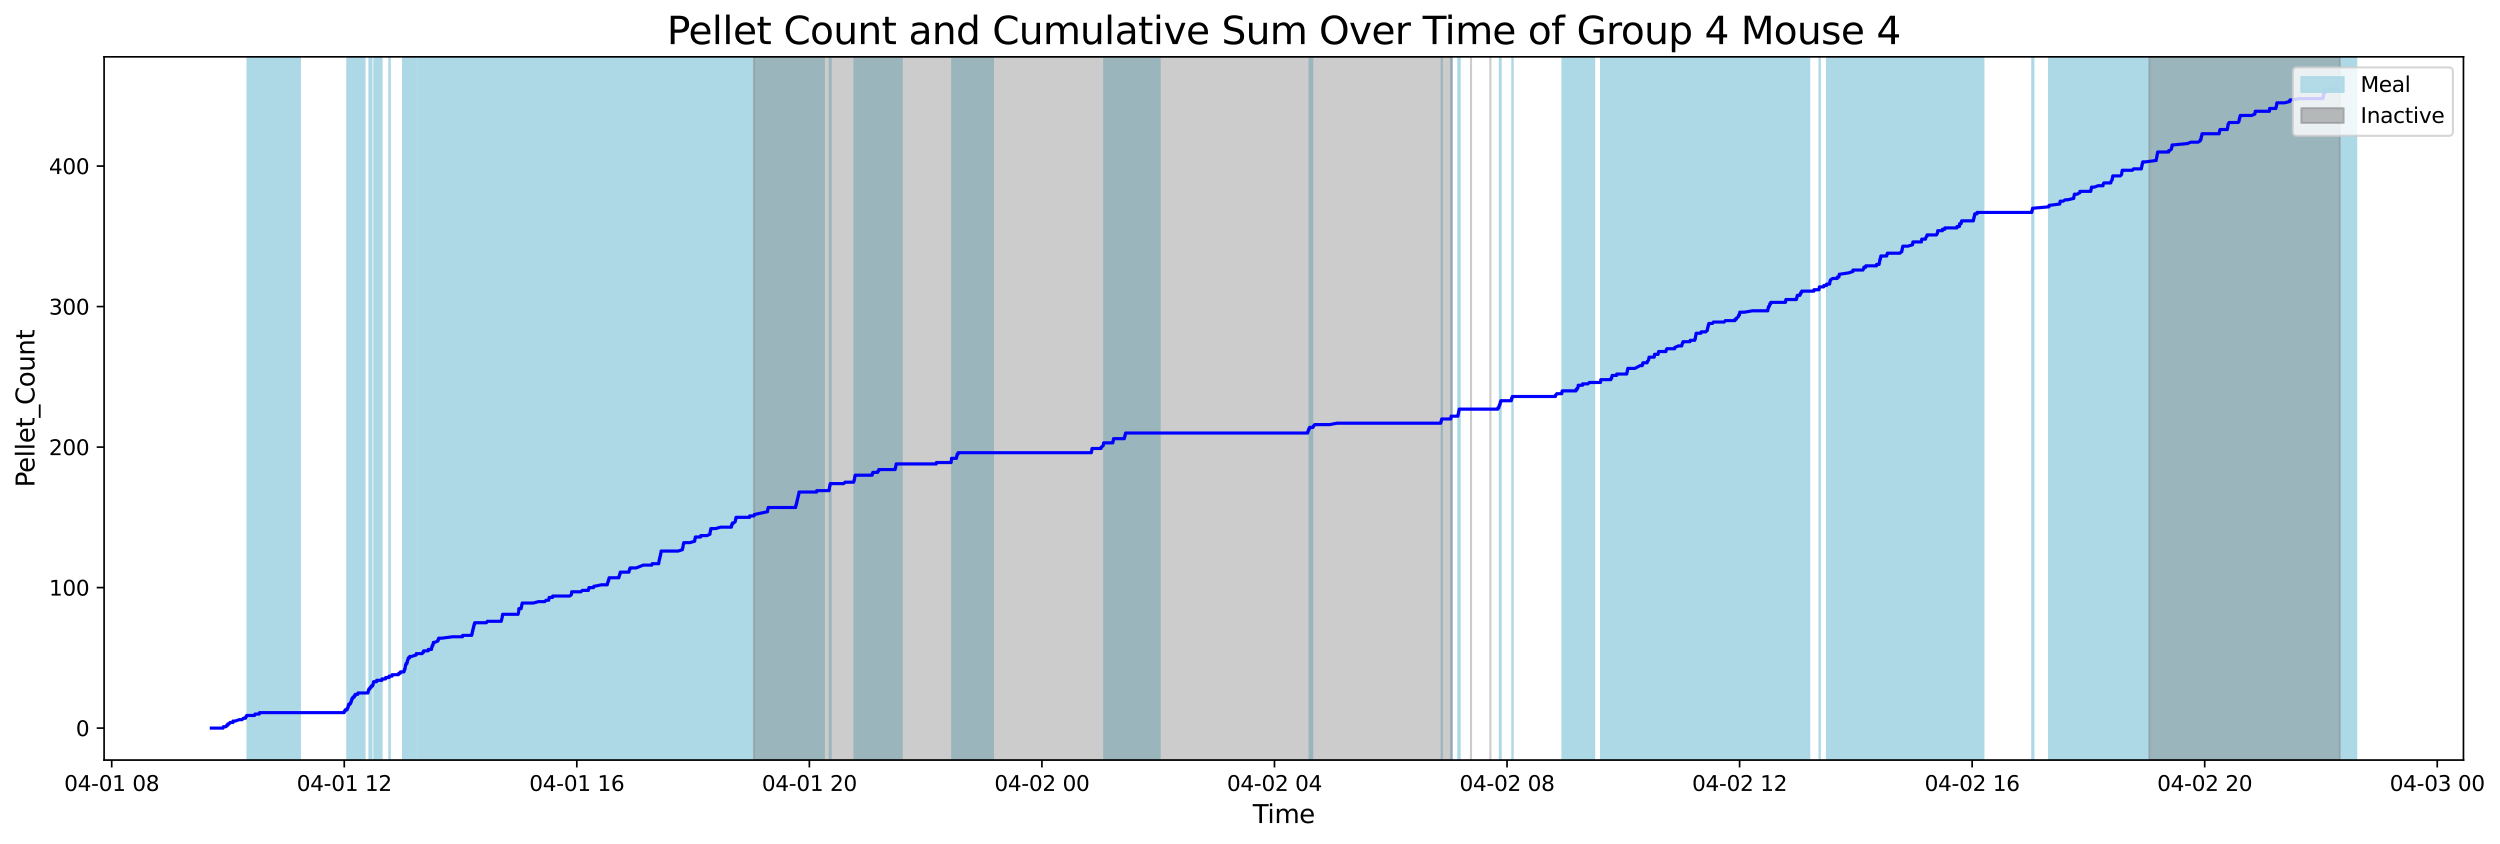 <?xml version="1.0" encoding="utf-8" standalone="no"?>
<!DOCTYPE svg PUBLIC "-//W3C//DTD SVG 1.1//EN"
  "http://www.w3.org/Graphics/SVG/1.1/DTD/svg11.dtd">
<svg xmlns:xlink="http://www.w3.org/1999/xlink" width="1182.52pt" height="399.009pt" viewBox="0 0 1182.52 399.009" xmlns="http://www.w3.org/2000/svg" version="1.1">
 <defs>
  <style type="text/css">*{stroke-linejoin: round; stroke-linecap: butt}</style>
 </defs>
 <g id="figure_1">
  <g id="patch_1">
   <path d="M 0 399.009 
L 1182.52 399.009 
L 1182.52 0 
L 0 0 
z
" style="fill: #ffffff"/>
  </g>
  <g id="axes_1">
   <g id="patch_2">
    <path d="M 49.235 359.517 
L 1165.235 359.517 
L 1165.235 26.877 
L 49.235 26.877 
z
" style="fill: #ffffff"/>
   </g>
   <g id="patch_3">
    <path d="M 123.941 359.517 
L 123.941 26.877 
L 117.081 26.877 
L 117.081 359.517 
z
" clip-path="url(#pbad0e80fb1)" style="fill: #add8e6; stroke: #add8e6; stroke-linejoin: miter"/>
   </g>
   <g id="patch_4">
    <path d="M 141.862 359.517 
L 141.862 26.877 
L 123.903 26.877 
L 123.903 359.517 
z
" clip-path="url(#pbad0e80fb1)" style="fill: #add8e6; stroke: #add8e6; stroke-linejoin: miter"/>
   </g>
   <g id="patch_5">
    <path d="M 130.368 359.517 
L 130.368 26.877 
L 126.796 26.877 
L 126.796 359.517 
z
" clip-path="url(#pbad0e80fb1)" style="fill: #add8e6; stroke: #add8e6; stroke-linejoin: miter"/>
   </g>
   <g id="patch_6">
    <path d="M 167.104 359.517 
L 167.104 26.877 
L 164.265 26.877 
L 164.265 359.517 
z
" clip-path="url(#pbad0e80fb1)" style="fill: #add8e6; stroke: #add8e6; stroke-linejoin: miter"/>
   </g>
   <g id="patch_7">
    <path d="M 169.881 359.517 
L 169.881 26.877 
L 164.988 26.877 
L 164.988 359.517 
z
" clip-path="url(#pbad0e80fb1)" style="fill: #add8e6; stroke: #add8e6; stroke-linejoin: miter"/>
   </g>
   <g id="patch_8">
    <path d="M 166.32 359.517 
L 166.32 26.877 
L 166.703 26.877 
L 166.703 359.517 
z
" clip-path="url(#pbad0e80fb1)" style="fill: #add8e6; stroke: #add8e6; stroke-linejoin: miter"/>
   </g>
   <g id="patch_9">
    <path d="M 167.994 359.517 
L 167.994 26.877 
L 168.071 26.877 
L 168.071 359.517 
z
" clip-path="url(#pbad0e80fb1)" style="fill: #add8e6; stroke: #add8e6; stroke-linejoin: miter"/>
   </g>
   <g id="patch_10">
    <path d="M 172.431 359.517 
L 172.431 26.877 
L 168.304 26.877 
L 168.304 359.517 
z
" clip-path="url(#pbad0e80fb1)" style="fill: #add8e6; stroke: #add8e6; stroke-linejoin: miter"/>
   </g>
   <g id="patch_11">
    <path d="M 175.697 359.517 
L 175.697 26.877 
L 174.75 26.877 
L 174.75 359.517 
z
" clip-path="url(#pbad0e80fb1)" style="fill: #add8e6; stroke: #add8e6; stroke-linejoin: miter"/>
   </g>
   <g id="patch_12">
    <path d="M 180.459 359.517 
L 180.459 26.877 
L 177.069 26.877 
L 177.069 359.517 
z
" clip-path="url(#pbad0e80fb1)" style="fill: #add8e6; stroke: #add8e6; stroke-linejoin: miter"/>
   </g>
   <g id="patch_13">
    <path d="M 184.151 359.517 
L 184.151 26.877 
L 184.378 26.877 
L 184.378 359.517 
z
" clip-path="url(#pbad0e80fb1)" style="fill: #add8e6; stroke: #add8e6; stroke-linejoin: miter"/>
   </g>
   <g id="patch_14">
    <path d="M 196.911 359.517 
L 196.911 26.877 
L 190.65 26.877 
L 190.65 359.517 
z
" clip-path="url(#pbad0e80fb1)" style="fill: #add8e6; stroke: #add8e6; stroke-linejoin: miter"/>
   </g>
   <g id="patch_15">
    <path d="M 193.197 359.517 
L 193.197 26.877 
L 192.312 26.877 
L 192.312 359.517 
z
" clip-path="url(#pbad0e80fb1)" style="fill: #add8e6; stroke: #add8e6; stroke-linejoin: miter"/>
   </g>
   <g id="patch_16">
    <path d="M 193.93 359.517 
L 193.93 26.877 
L 193.11 26.877 
L 193.11 359.517 
z
" clip-path="url(#pbad0e80fb1)" style="fill: #add8e6; stroke: #add8e6; stroke-linejoin: miter"/>
   </g>
   <g id="patch_17">
    <path d="M 195.986 359.517 
L 195.986 26.877 
L 193.349 26.877 
L 193.349 359.517 
z
" clip-path="url(#pbad0e80fb1)" style="fill: #add8e6; stroke: #add8e6; stroke-linejoin: miter"/>
   </g>
   <g id="patch_18">
    <path d="M 223.583 359.517 
L 223.583 26.877 
L 197.836 26.877 
L 197.836 359.517 
z
" clip-path="url(#pbad0e80fb1)" style="fill: #add8e6; stroke: #add8e6; stroke-linejoin: miter"/>
   </g>
   <g id="patch_19">
    <path d="M 226.776 359.517 
L 226.776 26.877 
L 201.45 26.877 
L 201.45 359.517 
z
" clip-path="url(#pbad0e80fb1)" style="fill: #add8e6; stroke: #add8e6; stroke-linejoin: miter"/>
   </g>
   <g id="patch_20">
    <path d="M 204.718 359.517 
L 204.718 26.877 
L 205.286 26.877 
L 205.286 359.517 
z
" clip-path="url(#pbad0e80fb1)" style="fill: #add8e6; stroke: #add8e6; stroke-linejoin: miter"/>
   </g>
   <g id="patch_21">
    <path d="M 233.91 359.517 
L 233.91 26.877 
L 207.711 26.877 
L 207.711 359.517 
z
" clip-path="url(#pbad0e80fb1)" style="fill: #add8e6; stroke: #add8e6; stroke-linejoin: miter"/>
   </g>
   <g id="patch_22">
    <path d="M 240.854 359.517 
L 240.854 26.877 
L 222.082 26.877 
L 222.082 359.517 
z
" clip-path="url(#pbad0e80fb1)" style="fill: #add8e6; stroke: #add8e6; stroke-linejoin: miter"/>
   </g>
   <g id="patch_23">
    <path d="M 224.987 359.517 
L 224.987 26.877 
L 224.036 26.877 
L 224.036 359.517 
z
" clip-path="url(#pbad0e80fb1)" style="fill: #add8e6; stroke: #add8e6; stroke-linejoin: miter"/>
   </g>
   <g id="patch_24">
    <path d="M 224.948 359.517 
L 224.948 26.877 
L 224.77 26.877 
L 224.77 359.517 
z
" clip-path="url(#pbad0e80fb1)" style="fill: #add8e6; stroke: #add8e6; stroke-linejoin: miter"/>
   </g>
   <g id="patch_25">
    <path d="M 264.031 359.517 
L 264.031 26.877 
L 237.692 26.877 
L 237.692 359.517 
z
" clip-path="url(#pbad0e80fb1)" style="fill: #add8e6; stroke: #add8e6; stroke-linejoin: miter"/>
   </g>
   <g id="patch_26">
    <path d="M 238.21 359.517 
L 238.21 26.877 
L 238.265 26.877 
L 238.265 359.517 
z
" clip-path="url(#pbad0e80fb1)" style="fill: #add8e6; stroke: #add8e6; stroke-linejoin: miter"/>
   </g>
   <g id="patch_27">
    <path d="M 272.013 359.517 
L 272.013 26.877 
L 245.754 26.877 
L 245.754 359.517 
z
" clip-path="url(#pbad0e80fb1)" style="fill: #add8e6; stroke: #add8e6; stroke-linejoin: miter"/>
   </g>
   <g id="patch_28">
    <path d="M 246.777 359.517 
L 246.777 26.877 
L 247.283 26.877 
L 247.283 359.517 
z
" clip-path="url(#pbad0e80fb1)" style="fill: #add8e6; stroke: #add8e6; stroke-linejoin: miter"/>
   </g>
   <g id="patch_29">
    <path d="M 285.083 359.517 
L 285.083 26.877 
L 260.057 26.877 
L 260.057 359.517 
z
" clip-path="url(#pbad0e80fb1)" style="fill: #add8e6; stroke: #add8e6; stroke-linejoin: miter"/>
   </g>
   <g id="patch_30">
    <path d="M 296.939 359.517 
L 296.939 26.877 
L 270.649 26.877 
L 270.649 359.517 
z
" clip-path="url(#pbad0e80fb1)" style="fill: #add8e6; stroke: #add8e6; stroke-linejoin: miter"/>
   </g>
   <g id="patch_31">
    <path d="M 302.225 359.517 
L 302.225 26.877 
L 278.71 26.877 
L 278.71 359.517 
z
" clip-path="url(#pbad0e80fb1)" style="fill: #add8e6; stroke: #add8e6; stroke-linejoin: miter"/>
   </g>
   <g id="patch_32">
    <path d="M 311.377 359.517 
L 311.377 26.877 
L 287.711 26.877 
L 287.711 359.517 
z
" clip-path="url(#pbad0e80fb1)" style="fill: #add8e6; stroke: #add8e6; stroke-linejoin: miter"/>
   </g>
   <g id="patch_33">
    <path d="M 294.571 359.517 
L 294.571 26.877 
L 288.331 26.877 
L 288.331 359.517 
z
" clip-path="url(#pbad0e80fb1)" style="fill: #add8e6; stroke: #add8e6; stroke-linejoin: miter"/>
   </g>
   <g id="patch_34">
    <path d="M 298.823 359.517 
L 298.823 26.877 
L 293.46 26.877 
L 293.46 359.517 
z
" clip-path="url(#pbad0e80fb1)" style="fill: #add8e6; stroke: #add8e6; stroke-linejoin: miter"/>
   </g>
   <g id="patch_35">
    <path d="M 303.278 359.517 
L 303.278 26.877 
L 299.283 26.877 
L 299.283 359.517 
z
" clip-path="url(#pbad0e80fb1)" style="fill: #add8e6; stroke: #add8e6; stroke-linejoin: miter"/>
   </g>
   <g id="patch_36">
    <path d="M 331.077 359.517 
L 331.077 26.877 
L 312.058 26.877 
L 312.058 359.517 
z
" clip-path="url(#pbad0e80fb1)" style="fill: #add8e6; stroke: #add8e6; stroke-linejoin: miter"/>
   </g>
   <g id="patch_37">
    <path d="M 312.571 359.517 
L 312.571 26.877 
L 313.213 26.877 
L 313.213 359.517 
z
" clip-path="url(#pbad0e80fb1)" style="fill: #add8e6; stroke: #add8e6; stroke-linejoin: miter"/>
   </g>
   <g id="patch_38">
    <path d="M 349.296 359.517 
L 349.296 26.877 
L 323.958 26.877 
L 323.958 359.517 
z
" clip-path="url(#pbad0e80fb1)" style="fill: #add8e6; stroke: #add8e6; stroke-linejoin: miter"/>
   </g>
   <g id="patch_39">
    <path d="M 355.262 359.517 
L 355.262 26.877 
L 329.08 26.877 
L 329.08 359.517 
z
" clip-path="url(#pbad0e80fb1)" style="fill: #add8e6; stroke: #add8e6; stroke-linejoin: miter"/>
   </g>
   <g id="patch_40">
    <path d="M 362.55 359.517 
L 362.55 26.877 
L 336.101 26.877 
L 336.101 359.517 
z
" clip-path="url(#pbad0e80fb1)" style="fill: #add8e6; stroke: #add8e6; stroke-linejoin: miter"/>
   </g>
   <g id="patch_41">
    <path d="M 372.747 359.517 
L 372.747 26.877 
L 346.734 26.877 
L 346.734 359.517 
z
" clip-path="url(#pbad0e80fb1)" style="fill: #add8e6; stroke: #add8e6; stroke-linejoin: miter"/>
   </g>
   <g id="patch_42">
    <path d="M 374.481 359.517 
L 374.481 26.877 
L 348.037 26.877 
L 348.037 359.517 
z
" clip-path="url(#pbad0e80fb1)" style="fill: #add8e6; stroke: #add8e6; stroke-linejoin: miter"/>
   </g>
   <g id="patch_43">
    <path d="M 348.622 359.517 
L 348.622 26.877 
L 348.595 26.877 
L 348.595 359.517 
z
" clip-path="url(#pbad0e80fb1)" style="fill: #add8e6; stroke: #add8e6; stroke-linejoin: miter"/>
   </g>
   <g id="patch_44">
    <path d="M 389.698 359.517 
L 389.698 26.877 
L 363.591 26.877 
L 363.591 359.517 
z
" clip-path="url(#pbad0e80fb1)" style="fill: #add8e6; stroke: #add8e6; stroke-linejoin: miter"/>
   </g>
   <g id="patch_45">
    <path d="M 376.365 359.517 
L 376.365 26.877 
L 377.361 26.877 
L 377.361 359.517 
z
" clip-path="url(#pbad0e80fb1)" style="fill: #add8e6; stroke: #add8e6; stroke-linejoin: miter"/>
   </g>
   <g id="patch_46">
    <path d="M 377.881 359.517 
L 377.881 26.877 
L 377.979 26.877 
L 377.979 359.517 
z
" clip-path="url(#pbad0e80fb1)" style="fill: #add8e6; stroke: #add8e6; stroke-linejoin: miter"/>
   </g>
   <g id="patch_47">
    <path d="M 392.486 359.517 
L 392.486 26.877 
L 392.888 26.877 
L 392.888 359.517 
z
" clip-path="url(#pbad0e80fb1)" style="fill: #add8e6; stroke: #add8e6; stroke-linejoin: miter"/>
   </g>
   <g id="patch_48">
    <path d="M 426.487 359.517 
L 426.487 26.877 
L 404.175 26.877 
L 404.175 359.517 
z
" clip-path="url(#pbad0e80fb1)" style="fill: #add8e6; stroke: #add8e6; stroke-linejoin: miter"/>
   </g>
   <g id="patch_49">
    <path d="M 405.115 359.517 
L 405.115 26.877 
L 404.851 26.877 
L 404.851 359.517 
z
" clip-path="url(#pbad0e80fb1)" style="fill: #add8e6; stroke: #add8e6; stroke-linejoin: miter"/>
   </g>
   <g id="patch_50">
    <path d="M 413.877 359.517 
L 413.877 26.877 
L 413.076 26.877 
L 413.076 359.517 
z
" clip-path="url(#pbad0e80fb1)" style="fill: #add8e6; stroke: #add8e6; stroke-linejoin: miter"/>
   </g>
   <g id="patch_51">
    <path d="M 420.937 359.517 
L 420.937 26.877 
L 416.123 26.877 
L 416.123 359.517 
z
" clip-path="url(#pbad0e80fb1)" style="fill: #add8e6; stroke: #add8e6; stroke-linejoin: miter"/>
   </g>
   <g id="patch_52">
    <path d="M 469.662 359.517 
L 469.662 26.877 
L 450.388 26.877 
L 450.388 359.517 
z
" clip-path="url(#pbad0e80fb1)" style="fill: #add8e6; stroke: #add8e6; stroke-linejoin: miter"/>
   </g>
   <g id="patch_53">
    <path d="M 452.928 359.517 
L 452.928 26.877 
L 453.448 26.877 
L 453.448 359.517 
z
" clip-path="url(#pbad0e80fb1)" style="fill: #add8e6; stroke: #add8e6; stroke-linejoin: miter"/>
   </g>
   <g id="patch_54">
    <path d="M 548.519 359.517 
L 548.519 26.877 
L 522.299 26.877 
L 522.299 359.517 
z
" clip-path="url(#pbad0e80fb1)" style="fill: #add8e6; stroke: #add8e6; stroke-linejoin: miter"/>
   </g>
   <g id="patch_55">
    <path d="M 526.972 359.517 
L 526.972 26.877 
L 527.053 26.877 
L 527.053 359.517 
z
" clip-path="url(#pbad0e80fb1)" style="fill: #add8e6; stroke: #add8e6; stroke-linejoin: miter"/>
   </g>
   <g id="patch_56">
    <path d="M 620.689 359.517 
L 620.689 26.877 
L 619.452 26.877 
L 619.452 359.517 
z
" clip-path="url(#pbad0e80fb1)" style="fill: #add8e6; stroke: #add8e6; stroke-linejoin: miter"/>
   </g>
   <g id="patch_57">
    <path d="M 682.002 359.517 
L 682.002 26.877 
L 681.95 26.877 
L 681.95 359.517 
z
" clip-path="url(#pbad0e80fb1)" style="fill: #add8e6; stroke: #add8e6; stroke-linejoin: miter"/>
   </g>
   <g id="patch_58">
    <path d="M 686.503 359.517 
L 686.503 26.877 
L 686.697 26.877 
L 686.697 359.517 
z
" clip-path="url(#pbad0e80fb1)" style="fill: #add8e6; stroke: #add8e6; stroke-linejoin: miter"/>
   </g>
   <g id="patch_59">
    <path d="M 689.795 359.517 
L 689.795 26.877 
L 690.445 26.877 
L 690.445 359.517 
z
" clip-path="url(#pbad0e80fb1)" style="fill: #add8e6; stroke: #add8e6; stroke-linejoin: miter"/>
   </g>
   <g id="patch_60">
    <path d="M 709.449 359.517 
L 709.449 26.877 
L 709.819 26.877 
L 709.819 359.517 
z
" clip-path="url(#pbad0e80fb1)" style="fill: #add8e6; stroke: #add8e6; stroke-linejoin: miter"/>
   </g>
   <g id="patch_61">
    <path d="M 715.354 359.517 
L 715.354 26.877 
L 715.485 26.877 
L 715.485 359.517 
z
" clip-path="url(#pbad0e80fb1)" style="fill: #add8e6; stroke: #add8e6; stroke-linejoin: miter"/>
   </g>
   <g id="patch_62">
    <path d="M 754.051 359.517 
L 754.051 26.877 
L 739.062 26.877 
L 739.062 359.517 
z
" clip-path="url(#pbad0e80fb1)" style="fill: #add8e6; stroke: #add8e6; stroke-linejoin: miter"/>
   </g>
   <g id="patch_63">
    <path d="M 745.868 359.517 
L 745.868 26.877 
L 746.574 26.877 
L 746.574 359.517 
z
" clip-path="url(#pbad0e80fb1)" style="fill: #add8e6; stroke: #add8e6; stroke-linejoin: miter"/>
   </g>
   <g id="patch_64">
    <path d="M 748.531 359.517 
L 748.531 26.877 
L 748.885 26.877 
L 748.885 359.517 
z
" clip-path="url(#pbad0e80fb1)" style="fill: #add8e6; stroke: #add8e6; stroke-linejoin: miter"/>
   </g>
   <g id="patch_65">
    <path d="M 778.534 359.517 
L 778.534 26.877 
L 757.308 26.877 
L 757.308 359.517 
z
" clip-path="url(#pbad0e80fb1)" style="fill: #add8e6; stroke: #add8e6; stroke-linejoin: miter"/>
   </g>
   <g id="patch_66">
    <path d="M 768.54 359.517 
L 768.54 26.877 
L 763.097 26.877 
L 763.097 359.517 
z
" clip-path="url(#pbad0e80fb1)" style="fill: #add8e6; stroke: #add8e6; stroke-linejoin: miter"/>
   </g>
   <g id="patch_67">
    <path d="M 769.737 359.517 
L 769.737 26.877 
L 770.267 26.877 
L 770.267 359.517 
z
" clip-path="url(#pbad0e80fb1)" style="fill: #add8e6; stroke: #add8e6; stroke-linejoin: miter"/>
   </g>
   <g id="patch_68">
    <path d="M 802.588 359.517 
L 802.588 26.877 
L 777.313 26.877 
L 777.313 359.517 
z
" clip-path="url(#pbad0e80fb1)" style="fill: #add8e6; stroke: #add8e6; stroke-linejoin: miter"/>
   </g>
   <g id="patch_69">
    <path d="M 803.772 359.517 
L 803.772 26.877 
L 780.543 26.877 
L 780.543 359.517 
z
" clip-path="url(#pbad0e80fb1)" style="fill: #add8e6; stroke: #add8e6; stroke-linejoin: miter"/>
   </g>
   <g id="patch_70">
    <path d="M 783.042 359.517 
L 783.042 26.877 
L 783.033 26.877 
L 783.033 359.517 
z
" clip-path="url(#pbad0e80fb1)" style="fill: #add8e6; stroke: #add8e6; stroke-linejoin: miter"/>
   </g>
   <g id="patch_71">
    <path d="M 794.053 359.517 
L 794.053 26.877 
L 791.054 26.877 
L 791.054 359.517 
z
" clip-path="url(#pbad0e80fb1)" style="fill: #add8e6; stroke: #add8e6; stroke-linejoin: miter"/>
   </g>
   <g id="patch_72">
    <path d="M 806.564 359.517 
L 806.564 26.877 
L 797.513 26.877 
L 797.513 359.517 
z
" clip-path="url(#pbad0e80fb1)" style="fill: #add8e6; stroke: #add8e6; stroke-linejoin: miter"/>
   </g>
   <g id="patch_73">
    <path d="M 820.609 359.517 
L 820.609 26.877 
L 796.344 26.877 
L 796.344 359.517 
z
" clip-path="url(#pbad0e80fb1)" style="fill: #add8e6; stroke: #add8e6; stroke-linejoin: miter"/>
   </g>
   <g id="patch_74">
    <path d="M 805.705 359.517 
L 805.705 26.877 
L 802.663 26.877 
L 802.663 359.517 
z
" clip-path="url(#pbad0e80fb1)" style="fill: #add8e6; stroke: #add8e6; stroke-linejoin: miter"/>
   </g>
   <g id="patch_75">
    <path d="M 834.168 359.517 
L 834.168 26.877 
L 808.321 26.877 
L 808.321 359.517 
z
" clip-path="url(#pbad0e80fb1)" style="fill: #add8e6; stroke: #add8e6; stroke-linejoin: miter"/>
   </g>
   <g id="patch_76">
    <path d="M 842.868 359.517 
L 842.868 26.877 
L 821.174 26.877 
L 821.174 359.517 
z
" clip-path="url(#pbad0e80fb1)" style="fill: #add8e6; stroke: #add8e6; stroke-linejoin: miter"/>
   </g>
   <g id="patch_77">
    <path d="M 849.041 359.517 
L 849.041 26.877 
L 823.171 26.877 
L 823.171 359.517 
z
" clip-path="url(#pbad0e80fb1)" style="fill: #add8e6; stroke: #add8e6; stroke-linejoin: miter"/>
   </g>
   <g id="patch_78">
    <path d="M 855.778 359.517 
L 855.778 26.877 
L 836.504 26.877 
L 836.504 359.517 
z
" clip-path="url(#pbad0e80fb1)" style="fill: #add8e6; stroke: #add8e6; stroke-linejoin: miter"/>
   </g>
   <g id="patch_79">
    <path d="M 836.977 359.517 
L 836.977 26.877 
L 836.597 26.877 
L 836.597 359.517 
z
" clip-path="url(#pbad0e80fb1)" style="fill: #add8e6; stroke: #add8e6; stroke-linejoin: miter"/>
   </g>
   <g id="patch_80">
    <path d="M 842.405 359.517 
L 842.405 26.877 
L 837.617 26.877 
L 837.617 359.517 
z
" clip-path="url(#pbad0e80fb1)" style="fill: #add8e6; stroke: #add8e6; stroke-linejoin: miter"/>
   </g>
   <g id="patch_81">
    <path d="M 844.952 359.517 
L 844.952 26.877 
L 845.184 26.877 
L 845.184 359.517 
z
" clip-path="url(#pbad0e80fb1)" style="fill: #add8e6; stroke: #add8e6; stroke-linejoin: miter"/>
   </g>
   <g id="patch_82">
    <path d="M 849.985 359.517 
L 849.985 26.877 
L 850.373 26.877 
L 850.373 359.517 
z
" clip-path="url(#pbad0e80fb1)" style="fill: #add8e6; stroke: #add8e6; stroke-linejoin: miter"/>
   </g>
   <g id="patch_83">
    <path d="M 851.768 359.517 
L 851.768 26.877 
L 852.403 26.877 
L 852.403 359.517 
z
" clip-path="url(#pbad0e80fb1)" style="fill: #add8e6; stroke: #add8e6; stroke-linejoin: miter"/>
   </g>
   <g id="patch_84">
    <path d="M 860.655 359.517 
L 860.655 26.877 
L 860.763 26.877 
L 860.763 359.517 
z
" clip-path="url(#pbad0e80fb1)" style="fill: #add8e6; stroke: #add8e6; stroke-linejoin: miter"/>
   </g>
   <g id="patch_85">
    <path d="M 872.315 359.517 
L 872.315 26.877 
L 864.182 26.877 
L 864.182 359.517 
z
" clip-path="url(#pbad0e80fb1)" style="fill: #add8e6; stroke: #add8e6; stroke-linejoin: miter"/>
   </g>
   <g id="patch_86">
    <path d="M 865.689 359.517 
L 865.689 26.877 
L 866.075 26.877 
L 866.075 359.517 
z
" clip-path="url(#pbad0e80fb1)" style="fill: #add8e6; stroke: #add8e6; stroke-linejoin: miter"/>
   </g>
   <g id="patch_87">
    <path d="M 893.644 359.517 
L 893.644 26.877 
L 869.368 26.877 
L 869.368 359.517 
z
" clip-path="url(#pbad0e80fb1)" style="fill: #add8e6; stroke: #add8e6; stroke-linejoin: miter"/>
   </g>
   <g id="patch_88">
    <path d="M 869.901 359.517 
L 869.901 26.877 
L 870.167 26.877 
L 870.167 359.517 
z
" clip-path="url(#pbad0e80fb1)" style="fill: #add8e6; stroke: #add8e6; stroke-linejoin: miter"/>
   </g>
   <g id="patch_89">
    <path d="M 903.124 359.517 
L 903.124 26.877 
L 876.66 26.877 
L 876.66 359.517 
z
" clip-path="url(#pbad0e80fb1)" style="fill: #add8e6; stroke: #add8e6; stroke-linejoin: miter"/>
   </g>
   <g id="patch_90">
    <path d="M 906.18 359.517 
L 906.18 26.877 
L 881.761 26.877 
L 881.761 359.517 
z
" clip-path="url(#pbad0e80fb1)" style="fill: #add8e6; stroke: #add8e6; stroke-linejoin: miter"/>
   </g>
   <g id="patch_91">
    <path d="M 889.119 359.517 
L 889.119 26.877 
L 889.857 26.877 
L 889.857 359.517 
z
" clip-path="url(#pbad0e80fb1)" style="fill: #add8e6; stroke: #add8e6; stroke-linejoin: miter"/>
   </g>
   <g id="patch_92">
    <path d="M 926.079 359.517 
L 926.079 26.877 
L 899.841 26.877 
L 899.841 359.517 
z
" clip-path="url(#pbad0e80fb1)" style="fill: #add8e6; stroke: #add8e6; stroke-linejoin: miter"/>
   </g>
   <g id="patch_93">
    <path d="M 900.437 359.517 
L 900.437 26.877 
L 900.154 26.877 
L 900.154 359.517 
z
" clip-path="url(#pbad0e80fb1)" style="fill: #add8e6; stroke: #add8e6; stroke-linejoin: miter"/>
   </g>
   <g id="patch_94">
    <path d="M 931.304 359.517 
L 931.304 26.877 
L 904.936 26.877 
L 904.936 359.517 
z
" clip-path="url(#pbad0e80fb1)" style="fill: #add8e6; stroke: #add8e6; stroke-linejoin: miter"/>
   </g>
   <g id="patch_95">
    <path d="M 909.212 359.517 
L 909.212 26.877 
L 909.171 26.877 
L 909.171 359.517 
z
" clip-path="url(#pbad0e80fb1)" style="fill: #add8e6; stroke: #add8e6; stroke-linejoin: miter"/>
   </g>
   <g id="patch_96">
    <path d="M 938.141 359.517 
L 938.141 26.877 
L 911.563 26.877 
L 911.563 359.517 
z
" clip-path="url(#pbad0e80fb1)" style="fill: #add8e6; stroke: #add8e6; stroke-linejoin: miter"/>
   </g>
   <g id="patch_97">
    <path d="M 932.981 359.517 
L 932.981 26.877 
L 916.717 26.877 
L 916.717 359.517 
z
" clip-path="url(#pbad0e80fb1)" style="fill: #add8e6; stroke: #add8e6; stroke-linejoin: miter"/>
   </g>
   <g id="patch_98">
    <path d="M 926.918 359.517 
L 926.918 26.877 
L 926.996 26.877 
L 926.996 359.517 
z
" clip-path="url(#pbad0e80fb1)" style="fill: #add8e6; stroke: #add8e6; stroke-linejoin: miter"/>
   </g>
   <g id="patch_99">
    <path d="M 927.785 359.517 
L 927.785 26.877 
L 927.967 26.877 
L 927.967 359.517 
z
" clip-path="url(#pbad0e80fb1)" style="fill: #add8e6; stroke: #add8e6; stroke-linejoin: miter"/>
   </g>
   <g id="patch_100">
    <path d="M 933.591 359.517 
L 933.591 26.877 
L 934.413 26.877 
L 934.413 359.517 
z
" clip-path="url(#pbad0e80fb1)" style="fill: #add8e6; stroke: #add8e6; stroke-linejoin: miter"/>
   </g>
   <g id="patch_101">
    <path d="M 961.29 359.517 
L 961.29 26.877 
L 961.788 26.877 
L 961.788 359.517 
z
" clip-path="url(#pbad0e80fb1)" style="fill: #add8e6; stroke: #add8e6; stroke-linejoin: miter"/>
   </g>
   <g id="patch_102">
    <path d="M 995.807 359.517 
L 995.807 26.877 
L 969.237 26.877 
L 969.237 359.517 
z
" clip-path="url(#pbad0e80fb1)" style="fill: #add8e6; stroke: #add8e6; stroke-linejoin: miter"/>
   </g>
   <g id="patch_103">
    <path d="M 1000.948 359.517 
L 1000.948 26.877 
L 974.563 26.877 
L 974.563 359.517 
z
" clip-path="url(#pbad0e80fb1)" style="fill: #add8e6; stroke: #add8e6; stroke-linejoin: miter"/>
   </g>
   <g id="patch_104">
    <path d="M 1007.525 359.517 
L 1007.525 26.877 
L 981.342 26.877 
L 981.342 359.517 
z
" clip-path="url(#pbad0e80fb1)" style="fill: #add8e6; stroke: #add8e6; stroke-linejoin: miter"/>
   </g>
   <g id="patch_105">
    <path d="M 1010.367 359.517 
L 1010.367 26.877 
L 984.037 26.877 
L 984.037 359.517 
z
" clip-path="url(#pbad0e80fb1)" style="fill: #add8e6; stroke: #add8e6; stroke-linejoin: miter"/>
   </g>
   <g id="patch_106">
    <path d="M 989.358 359.517 
L 989.358 26.877 
L 989.578 26.877 
L 989.578 359.517 
z
" clip-path="url(#pbad0e80fb1)" style="fill: #add8e6; stroke: #add8e6; stroke-linejoin: miter"/>
   </g>
   <g id="patch_107">
    <path d="M 1021.542 359.517 
L 1021.542 26.877 
L 999.912 26.877 
L 999.912 359.517 
z
" clip-path="url(#pbad0e80fb1)" style="fill: #add8e6; stroke: #add8e6; stroke-linejoin: miter"/>
   </g>
   <g id="patch_108">
    <path d="M 1023.337 359.517 
L 1023.337 26.877 
L 999.371 26.877 
L 999.371 359.517 
z
" clip-path="url(#pbad0e80fb1)" style="fill: #add8e6; stroke: #add8e6; stroke-linejoin: miter"/>
   </g>
   <g id="patch_109">
    <path d="M 1030.205 359.517 
L 1030.205 26.877 
L 1003.984 26.877 
L 1003.984 359.517 
z
" clip-path="url(#pbad0e80fb1)" style="fill: #add8e6; stroke: #add8e6; stroke-linejoin: miter"/>
   </g>
   <g id="patch_110">
    <path d="M 1035.942 359.517 
L 1035.942 26.877 
L 1013.205 26.877 
L 1013.205 359.517 
z
" clip-path="url(#pbad0e80fb1)" style="fill: #add8e6; stroke: #add8e6; stroke-linejoin: miter"/>
   </g>
   <g id="patch_111">
    <path d="M 1014.165 359.517 
L 1014.165 26.877 
L 1014.096 26.877 
L 1014.096 359.517 
z
" clip-path="url(#pbad0e80fb1)" style="fill: #add8e6; stroke: #add8e6; stroke-linejoin: miter"/>
   </g>
   <g id="patch_112">
    <path d="M 1046.598 359.517 
L 1046.598 26.877 
L 1020.752 26.877 
L 1020.752 359.517 
z
" clip-path="url(#pbad0e80fb1)" style="fill: #add8e6; stroke: #add8e6; stroke-linejoin: miter"/>
   </g>
   <g id="patch_113">
    <path d="M 1053.786 359.517 
L 1053.786 26.877 
L 1027.565 26.877 
L 1027.565 359.517 
z
" clip-path="url(#pbad0e80fb1)" style="fill: #add8e6; stroke: #add8e6; stroke-linejoin: miter"/>
   </g>
   <g id="patch_114">
    <path d="M 1067.536 359.517 
L 1067.536 26.877 
L 1041.876 26.877 
L 1041.876 359.517 
z
" clip-path="url(#pbad0e80fb1)" style="fill: #add8e6; stroke: #add8e6; stroke-linejoin: miter"/>
   </g>
   <g id="patch_115">
    <path d="M 1076.512 359.517 
L 1076.512 26.877 
L 1053.097 26.877 
L 1053.097 359.517 
z
" clip-path="url(#pbad0e80fb1)" style="fill: #add8e6; stroke: #add8e6; stroke-linejoin: miter"/>
   </g>
   <g id="patch_116">
    <path d="M 1065.393 359.517 
L 1065.393 26.877 
L 1054.119 26.877 
L 1054.119 359.517 
z
" clip-path="url(#pbad0e80fb1)" style="fill: #add8e6; stroke: #add8e6; stroke-linejoin: miter"/>
   </g>
   <g id="patch_117">
    <path d="M 1085.785 359.517 
L 1085.785 26.877 
L 1059.802 26.877 
L 1059.802 359.517 
z
" clip-path="url(#pbad0e80fb1)" style="fill: #add8e6; stroke: #add8e6; stroke-linejoin: miter"/>
   </g>
   <g id="patch_118">
    <path d="M 1093.264 359.517 
L 1093.264 26.877 
L 1067.266 26.877 
L 1067.266 359.517 
z
" clip-path="url(#pbad0e80fb1)" style="fill: #add8e6; stroke: #add8e6; stroke-linejoin: miter"/>
   </g>
   <g id="patch_119">
    <path d="M 1100.269 359.517 
L 1100.269 26.877 
L 1073.82 26.877 
L 1073.82 359.517 
z
" clip-path="url(#pbad0e80fb1)" style="fill: #add8e6; stroke: #add8e6; stroke-linejoin: miter"/>
   </g>
   <g id="patch_120">
    <path d="M 1076.71 359.517 
L 1076.71 26.877 
L 1077.118 26.877 
L 1077.118 359.517 
z
" clip-path="url(#pbad0e80fb1)" style="fill: #add8e6; stroke: #add8e6; stroke-linejoin: miter"/>
   </g>
   <g id="patch_121">
    <path d="M 1109.779 359.517 
L 1109.779 26.877 
L 1083.375 26.877 
L 1083.375 359.517 
z
" clip-path="url(#pbad0e80fb1)" style="fill: #add8e6; stroke: #add8e6; stroke-linejoin: miter"/>
   </g>
   <g id="patch_122">
    <path d="M 1114.508 359.517 
L 1114.508 26.877 
L 1099.943 26.877 
L 1099.943 359.517 
z
" clip-path="url(#pbad0e80fb1)" style="fill: #add8e6; stroke: #add8e6; stroke-linejoin: miter"/>
   </g>
   <g id="patch_123">
    <path d="M 356.629 359.517 
L 356.629 26.877 
L 686.63 26.877 
L 686.63 359.517 
z
" clip-path="url(#pbad0e80fb1)" style="fill: #808080; opacity: 0.4; stroke: #808080; stroke-linejoin: miter"/>
   </g>
   <g id="patch_124">
    <path d="M 695.797 26.877 
L 695.797 26.877 
L 695.797 359.517 
" clip-path="url(#pbad0e80fb1)" style="fill: #808080; opacity: 0.4; stroke: #808080; stroke-linejoin: miter"/>
   </g>
   <g id="patch_125">
    <path d="M 704.963 26.877 
L 704.963 26.877 
L 704.963 359.517 
" clip-path="url(#pbad0e80fb1)" style="fill: #808080; opacity: 0.4; stroke: #808080; stroke-linejoin: miter"/>
   </g>
   <g id="patch_126">
    <path d="M 1016.63 359.517 
L 1016.63 26.877 
L 1106.739 26.877 
L 1106.739 359.517 
z
" clip-path="url(#pbad0e80fb1)" style="fill: #808080; opacity: 0.4; stroke: #808080; stroke-linejoin: miter"/>
   </g>
   <g id="matplotlib.axis_1">
    <g id="xtick_1">
     <g id="line2d_1">
      <defs>
       <path id="m2585397f5c" d="M 0 0 
L 0 3.5 
" style="stroke: #000000; stroke-width: 0.8"/>
      </defs>
      <g>
       <use xlink:href="#m2585397f5c" x="52.838" y="359.517" style="stroke: #000000; stroke-width: 0.8"/>
      </g>
     </g>
     <g id="text_1">
      <!-- 04-01 08 -->
      <g transform="translate(30.357 374.116) scale(0.1 -0.1)">
       <defs>
        <path id="DejaVuSans-30" d="M 2034 4250 
Q 1547 4250 1301 3770 
Q 1056 3291 1056 2328 
Q 1056 1369 1301 889 
Q 1547 409 2034 409 
Q 2525 409 2770 889 
Q 3016 1369 3016 2328 
Q 3016 3291 2770 3770 
Q 2525 4250 2034 4250 
z
M 2034 4750 
Q 2819 4750 3233 4129 
Q 3647 3509 3647 2328 
Q 3647 1150 3233 529 
Q 2819 -91 2034 -91 
Q 1250 -91 836 529 
Q 422 1150 422 2328 
Q 422 3509 836 4129 
Q 1250 4750 2034 4750 
z
" transform="scale(0.016)"/>
        <path id="DejaVuSans-34" d="M 2419 4116 
L 825 1625 
L 2419 1625 
L 2419 4116 
z
M 2253 4666 
L 3047 4666 
L 3047 1625 
L 3713 1625 
L 3713 1100 
L 3047 1100 
L 3047 0 
L 2419 0 
L 2419 1100 
L 313 1100 
L 313 1709 
L 2253 4666 
z
" transform="scale(0.016)"/>
        <path id="DejaVuSans-2d" d="M 313 2009 
L 1997 2009 
L 1997 1497 
L 313 1497 
L 313 2009 
z
" transform="scale(0.016)"/>
        <path id="DejaVuSans-31" d="M 794 531 
L 1825 531 
L 1825 4091 
L 703 3866 
L 703 4441 
L 1819 4666 
L 2450 4666 
L 2450 531 
L 3481 531 
L 3481 0 
L 794 0 
L 794 531 
z
" transform="scale(0.016)"/>
        <path id="DejaVuSans-20" transform="scale(0.016)"/>
        <path id="DejaVuSans-38" d="M 2034 2216 
Q 1584 2216 1326 1975 
Q 1069 1734 1069 1313 
Q 1069 891 1326 650 
Q 1584 409 2034 409 
Q 2484 409 2743 651 
Q 3003 894 3003 1313 
Q 3003 1734 2745 1975 
Q 2488 2216 2034 2216 
z
M 1403 2484 
Q 997 2584 770 2862 
Q 544 3141 544 3541 
Q 544 4100 942 4425 
Q 1341 4750 2034 4750 
Q 2731 4750 3128 4425 
Q 3525 4100 3525 3541 
Q 3525 3141 3298 2862 
Q 3072 2584 2669 2484 
Q 3125 2378 3379 2068 
Q 3634 1759 3634 1313 
Q 3634 634 3220 271 
Q 2806 -91 2034 -91 
Q 1263 -91 848 271 
Q 434 634 434 1313 
Q 434 1759 690 2068 
Q 947 2378 1403 2484 
z
M 1172 3481 
Q 1172 3119 1398 2916 
Q 1625 2713 2034 2713 
Q 2441 2713 2670 2916 
Q 2900 3119 2900 3481 
Q 2900 3844 2670 4047 
Q 2441 4250 2034 4250 
Q 1625 4250 1398 4047 
Q 1172 3844 1172 3481 
z
" transform="scale(0.016)"/>
       </defs>
       <use xlink:href="#DejaVuSans-30"/>
       <use xlink:href="#DejaVuSans-34" x="63.623"/>
       <use xlink:href="#DejaVuSans-2d" x="127.246"/>
       <use xlink:href="#DejaVuSans-30" x="163.33"/>
       <use xlink:href="#DejaVuSans-31" x="226.953"/>
       <use xlink:href="#DejaVuSans-20" x="290.576"/>
       <use xlink:href="#DejaVuSans-30" x="322.363"/>
       <use xlink:href="#DejaVuSans-38" x="385.986"/>
      </g>
     </g>
    </g>
    <g id="xtick_2">
     <g id="line2d_2">
      <g>
       <use xlink:href="#m2585397f5c" x="162.838" y="359.517" style="stroke: #000000; stroke-width: 0.8"/>
      </g>
     </g>
     <g id="text_2">
      <!-- 04-01 12 -->
      <g transform="translate(140.358 374.116) scale(0.1 -0.1)">
       <defs>
        <path id="DejaVuSans-32" d="M 1228 531 
L 3431 531 
L 3431 0 
L 469 0 
L 469 531 
Q 828 903 1448 1529 
Q 2069 2156 2228 2338 
Q 2531 2678 2651 2914 
Q 2772 3150 2772 3378 
Q 2772 3750 2511 3984 
Q 2250 4219 1831 4219 
Q 1534 4219 1204 4116 
Q 875 4013 500 3803 
L 500 4441 
Q 881 4594 1212 4672 
Q 1544 4750 1819 4750 
Q 2544 4750 2975 4387 
Q 3406 4025 3406 3419 
Q 3406 3131 3298 2873 
Q 3191 2616 2906 2266 
Q 2828 2175 2409 1742 
Q 1991 1309 1228 531 
z
" transform="scale(0.016)"/>
       </defs>
       <use xlink:href="#DejaVuSans-30"/>
       <use xlink:href="#DejaVuSans-34" x="63.623"/>
       <use xlink:href="#DejaVuSans-2d" x="127.246"/>
       <use xlink:href="#DejaVuSans-30" x="163.33"/>
       <use xlink:href="#DejaVuSans-31" x="226.953"/>
       <use xlink:href="#DejaVuSans-20" x="290.576"/>
       <use xlink:href="#DejaVuSans-31" x="322.363"/>
       <use xlink:href="#DejaVuSans-32" x="385.986"/>
      </g>
     </g>
    </g>
    <g id="xtick_3">
     <g id="line2d_3">
      <g>
       <use xlink:href="#m2585397f5c" x="272.838" y="359.517" style="stroke: #000000; stroke-width: 0.8"/>
      </g>
     </g>
     <g id="text_3">
      <!-- 04-01 16 -->
      <g transform="translate(250.358 374.116) scale(0.1 -0.1)">
       <defs>
        <path id="DejaVuSans-36" d="M 2113 2584 
Q 1688 2584 1439 2293 
Q 1191 2003 1191 1497 
Q 1191 994 1439 701 
Q 1688 409 2113 409 
Q 2538 409 2786 701 
Q 3034 994 3034 1497 
Q 3034 2003 2786 2293 
Q 2538 2584 2113 2584 
z
M 3366 4563 
L 3366 3988 
Q 3128 4100 2886 4159 
Q 2644 4219 2406 4219 
Q 1781 4219 1451 3797 
Q 1122 3375 1075 2522 
Q 1259 2794 1537 2939 
Q 1816 3084 2150 3084 
Q 2853 3084 3261 2657 
Q 3669 2231 3669 1497 
Q 3669 778 3244 343 
Q 2819 -91 2113 -91 
Q 1303 -91 875 529 
Q 447 1150 447 2328 
Q 447 3434 972 4092 
Q 1497 4750 2381 4750 
Q 2619 4750 2861 4703 
Q 3103 4656 3366 4563 
z
" transform="scale(0.016)"/>
       </defs>
       <use xlink:href="#DejaVuSans-30"/>
       <use xlink:href="#DejaVuSans-34" x="63.623"/>
       <use xlink:href="#DejaVuSans-2d" x="127.246"/>
       <use xlink:href="#DejaVuSans-30" x="163.33"/>
       <use xlink:href="#DejaVuSans-31" x="226.953"/>
       <use xlink:href="#DejaVuSans-20" x="290.576"/>
       <use xlink:href="#DejaVuSans-31" x="322.363"/>
       <use xlink:href="#DejaVuSans-36" x="385.986"/>
      </g>
     </g>
    </g>
    <g id="xtick_4">
     <g id="line2d_4">
      <g>
       <use xlink:href="#m2585397f5c" x="382.838" y="359.517" style="stroke: #000000; stroke-width: 0.8"/>
      </g>
     </g>
     <g id="text_4">
      <!-- 04-01 20 -->
      <g transform="translate(360.358 374.116) scale(0.1 -0.1)">
       <use xlink:href="#DejaVuSans-30"/>
       <use xlink:href="#DejaVuSans-34" x="63.623"/>
       <use xlink:href="#DejaVuSans-2d" x="127.246"/>
       <use xlink:href="#DejaVuSans-30" x="163.33"/>
       <use xlink:href="#DejaVuSans-31" x="226.953"/>
       <use xlink:href="#DejaVuSans-20" x="290.576"/>
       <use xlink:href="#DejaVuSans-32" x="322.363"/>
       <use xlink:href="#DejaVuSans-30" x="385.986"/>
      </g>
     </g>
    </g>
    <g id="xtick_5">
     <g id="line2d_5">
      <g>
       <use xlink:href="#m2585397f5c" x="492.839" y="359.517" style="stroke: #000000; stroke-width: 0.8"/>
      </g>
     </g>
     <g id="text_5">
      <!-- 04-02 00 -->
      <g transform="translate(470.358 374.116) scale(0.1 -0.1)">
       <use xlink:href="#DejaVuSans-30"/>
       <use xlink:href="#DejaVuSans-34" x="63.623"/>
       <use xlink:href="#DejaVuSans-2d" x="127.246"/>
       <use xlink:href="#DejaVuSans-30" x="163.33"/>
       <use xlink:href="#DejaVuSans-32" x="226.953"/>
       <use xlink:href="#DejaVuSans-20" x="290.576"/>
       <use xlink:href="#DejaVuSans-30" x="322.363"/>
       <use xlink:href="#DejaVuSans-30" x="385.986"/>
      </g>
     </g>
    </g>
    <g id="xtick_6">
     <g id="line2d_6">
      <g>
       <use xlink:href="#m2585397f5c" x="602.839" y="359.517" style="stroke: #000000; stroke-width: 0.8"/>
      </g>
     </g>
     <g id="text_6">
      <!-- 04-02 04 -->
      <g transform="translate(580.358 374.116) scale(0.1 -0.1)">
       <use xlink:href="#DejaVuSans-30"/>
       <use xlink:href="#DejaVuSans-34" x="63.623"/>
       <use xlink:href="#DejaVuSans-2d" x="127.246"/>
       <use xlink:href="#DejaVuSans-30" x="163.33"/>
       <use xlink:href="#DejaVuSans-32" x="226.953"/>
       <use xlink:href="#DejaVuSans-20" x="290.576"/>
       <use xlink:href="#DejaVuSans-30" x="322.363"/>
       <use xlink:href="#DejaVuSans-34" x="385.986"/>
      </g>
     </g>
    </g>
    <g id="xtick_7">
     <g id="line2d_7">
      <g>
       <use xlink:href="#m2585397f5c" x="712.839" y="359.517" style="stroke: #000000; stroke-width: 0.8"/>
      </g>
     </g>
     <g id="text_7">
      <!-- 04-02 08 -->
      <g transform="translate(690.359 374.116) scale(0.1 -0.1)">
       <use xlink:href="#DejaVuSans-30"/>
       <use xlink:href="#DejaVuSans-34" x="63.623"/>
       <use xlink:href="#DejaVuSans-2d" x="127.246"/>
       <use xlink:href="#DejaVuSans-30" x="163.33"/>
       <use xlink:href="#DejaVuSans-32" x="226.953"/>
       <use xlink:href="#DejaVuSans-20" x="290.576"/>
       <use xlink:href="#DejaVuSans-30" x="322.363"/>
       <use xlink:href="#DejaVuSans-38" x="385.986"/>
      </g>
     </g>
    </g>
    <g id="xtick_8">
     <g id="line2d_8">
      <g>
       <use xlink:href="#m2585397f5c" x="822.839" y="359.517" style="stroke: #000000; stroke-width: 0.8"/>
      </g>
     </g>
     <g id="text_8">
      <!-- 04-02 12 -->
      <g transform="translate(800.359 374.116) scale(0.1 -0.1)">
       <use xlink:href="#DejaVuSans-30"/>
       <use xlink:href="#DejaVuSans-34" x="63.623"/>
       <use xlink:href="#DejaVuSans-2d" x="127.246"/>
       <use xlink:href="#DejaVuSans-30" x="163.33"/>
       <use xlink:href="#DejaVuSans-32" x="226.953"/>
       <use xlink:href="#DejaVuSans-20" x="290.576"/>
       <use xlink:href="#DejaVuSans-31" x="322.363"/>
       <use xlink:href="#DejaVuSans-32" x="385.986"/>
      </g>
     </g>
    </g>
    <g id="xtick_9">
     <g id="line2d_9">
      <g>
       <use xlink:href="#m2585397f5c" x="932.839" y="359.517" style="stroke: #000000; stroke-width: 0.8"/>
      </g>
     </g>
     <g id="text_9">
      <!-- 04-02 16 -->
      <g transform="translate(910.359 374.116) scale(0.1 -0.1)">
       <use xlink:href="#DejaVuSans-30"/>
       <use xlink:href="#DejaVuSans-34" x="63.623"/>
       <use xlink:href="#DejaVuSans-2d" x="127.246"/>
       <use xlink:href="#DejaVuSans-30" x="163.33"/>
       <use xlink:href="#DejaVuSans-32" x="226.953"/>
       <use xlink:href="#DejaVuSans-20" x="290.576"/>
       <use xlink:href="#DejaVuSans-31" x="322.363"/>
       <use xlink:href="#DejaVuSans-36" x="385.986"/>
      </g>
     </g>
    </g>
    <g id="xtick_10">
     <g id="line2d_10">
      <g>
       <use xlink:href="#m2585397f5c" x="1042.84" y="359.517" style="stroke: #000000; stroke-width: 0.8"/>
      </g>
     </g>
     <g id="text_10">
      <!-- 04-02 20 -->
      <g transform="translate(1020.359 374.116) scale(0.1 -0.1)">
       <use xlink:href="#DejaVuSans-30"/>
       <use xlink:href="#DejaVuSans-34" x="63.623"/>
       <use xlink:href="#DejaVuSans-2d" x="127.246"/>
       <use xlink:href="#DejaVuSans-30" x="163.33"/>
       <use xlink:href="#DejaVuSans-32" x="226.953"/>
       <use xlink:href="#DejaVuSans-20" x="290.576"/>
       <use xlink:href="#DejaVuSans-32" x="322.363"/>
       <use xlink:href="#DejaVuSans-30" x="385.986"/>
      </g>
     </g>
    </g>
    <g id="xtick_11">
     <g id="line2d_11">
      <g>
       <use xlink:href="#m2585397f5c" x="1152.84" y="359.517" style="stroke: #000000; stroke-width: 0.8"/>
      </g>
     </g>
     <g id="text_11">
      <!-- 04-03 00 -->
      <g transform="translate(1130.359 374.116) scale(0.1 -0.1)">
       <defs>
        <path id="DejaVuSans-33" d="M 2597 2516 
Q 3050 2419 3304 2112 
Q 3559 1806 3559 1356 
Q 3559 666 3084 287 
Q 2609 -91 1734 -91 
Q 1441 -91 1130 -33 
Q 819 25 488 141 
L 488 750 
Q 750 597 1062 519 
Q 1375 441 1716 441 
Q 2309 441 2620 675 
Q 2931 909 2931 1356 
Q 2931 1769 2642 2001 
Q 2353 2234 1838 2234 
L 1294 2234 
L 1294 2753 
L 1863 2753 
Q 2328 2753 2575 2939 
Q 2822 3125 2822 3475 
Q 2822 3834 2567 4026 
Q 2313 4219 1838 4219 
Q 1578 4219 1281 4162 
Q 984 4106 628 3988 
L 628 4550 
Q 988 4650 1302 4700 
Q 1616 4750 1894 4750 
Q 2613 4750 3031 4423 
Q 3450 4097 3450 3541 
Q 3450 3153 3228 2886 
Q 3006 2619 2597 2516 
z
" transform="scale(0.016)"/>
       </defs>
       <use xlink:href="#DejaVuSans-30"/>
       <use xlink:href="#DejaVuSans-34" x="63.623"/>
       <use xlink:href="#DejaVuSans-2d" x="127.246"/>
       <use xlink:href="#DejaVuSans-30" x="163.33"/>
       <use xlink:href="#DejaVuSans-33" x="226.953"/>
       <use xlink:href="#DejaVuSans-20" x="290.576"/>
       <use xlink:href="#DejaVuSans-30" x="322.363"/>
       <use xlink:href="#DejaVuSans-30" x="385.986"/>
      </g>
     </g>
    </g>
    <g id="text_12">
     <!-- Time -->
     <g transform="translate(592.555 389.313) scale(0.12 -0.12)">
      <defs>
       <path id="DejaVuSans-54" d="M -19 4666 
L 3928 4666 
L 3928 4134 
L 2272 4134 
L 2272 0 
L 1638 0 
L 1638 4134 
L -19 4134 
L -19 4666 
z
" transform="scale(0.016)"/>
       <path id="DejaVuSans-69" d="M 603 3500 
L 1178 3500 
L 1178 0 
L 603 0 
L 603 3500 
z
M 603 4863 
L 1178 4863 
L 1178 4134 
L 603 4134 
L 603 4863 
z
" transform="scale(0.016)"/>
       <path id="DejaVuSans-6d" d="M 3328 2828 
Q 3544 3216 3844 3400 
Q 4144 3584 4550 3584 
Q 5097 3584 5394 3201 
Q 5691 2819 5691 2113 
L 5691 0 
L 5113 0 
L 5113 2094 
Q 5113 2597 4934 2840 
Q 4756 3084 4391 3084 
Q 3944 3084 3684 2787 
Q 3425 2491 3425 1978 
L 3425 0 
L 2847 0 
L 2847 2094 
Q 2847 2600 2669 2842 
Q 2491 3084 2119 3084 
Q 1678 3084 1418 2786 
Q 1159 2488 1159 1978 
L 1159 0 
L 581 0 
L 581 3500 
L 1159 3500 
L 1159 2956 
Q 1356 3278 1631 3431 
Q 1906 3584 2284 3584 
Q 2666 3584 2933 3390 
Q 3200 3197 3328 2828 
z
" transform="scale(0.016)"/>
       <path id="DejaVuSans-65" d="M 3597 1894 
L 3597 1613 
L 953 1613 
Q 991 1019 1311 708 
Q 1631 397 2203 397 
Q 2534 397 2845 478 
Q 3156 559 3463 722 
L 3463 178 
Q 3153 47 2828 -22 
Q 2503 -91 2169 -91 
Q 1331 -91 842 396 
Q 353 884 353 1716 
Q 353 2575 817 3079 
Q 1281 3584 2069 3584 
Q 2775 3584 3186 3129 
Q 3597 2675 3597 1894 
z
M 3022 2063 
Q 3016 2534 2758 2815 
Q 2500 3097 2075 3097 
Q 1594 3097 1305 2825 
Q 1016 2553 972 2059 
L 3022 2063 
z
" transform="scale(0.016)"/>
      </defs>
      <use xlink:href="#DejaVuSans-54"/>
      <use xlink:href="#DejaVuSans-69" x="57.959"/>
      <use xlink:href="#DejaVuSans-6d" x="85.742"/>
      <use xlink:href="#DejaVuSans-65" x="183.154"/>
     </g>
    </g>
   </g>
   <g id="matplotlib.axis_2">
    <g id="ytick_1">
     <g id="line2d_12">
      <defs>
       <path id="m51c1c2f93e" d="M 0 0 
L -3.5 0 
" style="stroke: #000000; stroke-width: 0.8"/>
      </defs>
      <g>
       <use xlink:href="#m51c1c2f93e" x="49.235" y="344.397" style="stroke: #000000; stroke-width: 0.8"/>
      </g>
     </g>
     <g id="text_13">
      <!-- 0 -->
      <g transform="translate(35.873 348.196) scale(0.1 -0.1)">
       <use xlink:href="#DejaVuSans-30"/>
      </g>
     </g>
    </g>
    <g id="ytick_2">
     <g id="line2d_13">
      <g>
       <use xlink:href="#m51c1c2f93e" x="49.235" y="277.936" style="stroke: #000000; stroke-width: 0.8"/>
      </g>
     </g>
     <g id="text_14">
      <!-- 100 -->
      <g transform="translate(23.148 281.735) scale(0.1 -0.1)">
       <use xlink:href="#DejaVuSans-31"/>
       <use xlink:href="#DejaVuSans-30" x="63.623"/>
       <use xlink:href="#DejaVuSans-30" x="127.246"/>
      </g>
     </g>
    </g>
    <g id="ytick_3">
     <g id="line2d_14">
      <g>
       <use xlink:href="#m51c1c2f93e" x="49.235" y="211.474" style="stroke: #000000; stroke-width: 0.8"/>
      </g>
     </g>
     <g id="text_15">
      <!-- 200 -->
      <g transform="translate(23.148 215.273) scale(0.1 -0.1)">
       <use xlink:href="#DejaVuSans-32"/>
       <use xlink:href="#DejaVuSans-30" x="63.623"/>
       <use xlink:href="#DejaVuSans-30" x="127.246"/>
      </g>
     </g>
    </g>
    <g id="ytick_4">
     <g id="line2d_15">
      <g>
       <use xlink:href="#m51c1c2f93e" x="49.235" y="145.013" style="stroke: #000000; stroke-width: 0.8"/>
      </g>
     </g>
     <g id="text_16">
      <!-- 300 -->
      <g transform="translate(23.148 148.812) scale(0.1 -0.1)">
       <use xlink:href="#DejaVuSans-33"/>
       <use xlink:href="#DejaVuSans-30" x="63.623"/>
       <use xlink:href="#DejaVuSans-30" x="127.246"/>
      </g>
     </g>
    </g>
    <g id="ytick_5">
     <g id="line2d_16">
      <g>
       <use xlink:href="#m51c1c2f93e" x="49.235" y="78.551" style="stroke: #000000; stroke-width: 0.8"/>
      </g>
     </g>
     <g id="text_17">
      <!-- 400 -->
      <g transform="translate(23.148 82.35) scale(0.1 -0.1)">
       <use xlink:href="#DejaVuSans-34"/>
       <use xlink:href="#DejaVuSans-30" x="63.623"/>
       <use xlink:href="#DejaVuSans-30" x="127.246"/>
      </g>
     </g>
    </g>
    <g id="text_18">
     <!-- Pellet_Count -->
     <g transform="translate(16.318 230.485) rotate(-90) scale(0.12 -0.12)">
      <defs>
       <path id="DejaVuSans-50" d="M 1259 4147 
L 1259 2394 
L 2053 2394 
Q 2494 2394 2734 2622 
Q 2975 2850 2975 3272 
Q 2975 3691 2734 3919 
Q 2494 4147 2053 4147 
L 1259 4147 
z
M 628 4666 
L 2053 4666 
Q 2838 4666 3239 4311 
Q 3641 3956 3641 3272 
Q 3641 2581 3239 2228 
Q 2838 1875 2053 1875 
L 1259 1875 
L 1259 0 
L 628 0 
L 628 4666 
z
" transform="scale(0.016)"/>
       <path id="DejaVuSans-6c" d="M 603 4863 
L 1178 4863 
L 1178 0 
L 603 0 
L 603 4863 
z
" transform="scale(0.016)"/>
       <path id="DejaVuSans-74" d="M 1172 4494 
L 1172 3500 
L 2356 3500 
L 2356 3053 
L 1172 3053 
L 1172 1153 
Q 1172 725 1289 603 
Q 1406 481 1766 481 
L 2356 481 
L 2356 0 
L 1766 0 
Q 1100 0 847 248 
Q 594 497 594 1153 
L 594 3053 
L 172 3053 
L 172 3500 
L 594 3500 
L 594 4494 
L 1172 4494 
z
" transform="scale(0.016)"/>
       <path id="DejaVuSans-5f" d="M 3263 -1063 
L 3263 -1509 
L -63 -1509 
L -63 -1063 
L 3263 -1063 
z
" transform="scale(0.016)"/>
       <path id="DejaVuSans-43" d="M 4122 4306 
L 4122 3641 
Q 3803 3938 3442 4084 
Q 3081 4231 2675 4231 
Q 1875 4231 1450 3742 
Q 1025 3253 1025 2328 
Q 1025 1406 1450 917 
Q 1875 428 2675 428 
Q 3081 428 3442 575 
Q 3803 722 4122 1019 
L 4122 359 
Q 3791 134 3420 21 
Q 3050 -91 2638 -91 
Q 1578 -91 968 557 
Q 359 1206 359 2328 
Q 359 3453 968 4101 
Q 1578 4750 2638 4750 
Q 3056 4750 3426 4639 
Q 3797 4528 4122 4306 
z
" transform="scale(0.016)"/>
       <path id="DejaVuSans-6f" d="M 1959 3097 
Q 1497 3097 1228 2736 
Q 959 2375 959 1747 
Q 959 1119 1226 758 
Q 1494 397 1959 397 
Q 2419 397 2687 759 
Q 2956 1122 2956 1747 
Q 2956 2369 2687 2733 
Q 2419 3097 1959 3097 
z
M 1959 3584 
Q 2709 3584 3137 3096 
Q 3566 2609 3566 1747 
Q 3566 888 3137 398 
Q 2709 -91 1959 -91 
Q 1206 -91 779 398 
Q 353 888 353 1747 
Q 353 2609 779 3096 
Q 1206 3584 1959 3584 
z
" transform="scale(0.016)"/>
       <path id="DejaVuSans-75" d="M 544 1381 
L 544 3500 
L 1119 3500 
L 1119 1403 
Q 1119 906 1312 657 
Q 1506 409 1894 409 
Q 2359 409 2629 706 
Q 2900 1003 2900 1516 
L 2900 3500 
L 3475 3500 
L 3475 0 
L 2900 0 
L 2900 538 
Q 2691 219 2414 64 
Q 2138 -91 1772 -91 
Q 1169 -91 856 284 
Q 544 659 544 1381 
z
M 1991 3584 
L 1991 3584 
z
" transform="scale(0.016)"/>
       <path id="DejaVuSans-6e" d="M 3513 2113 
L 3513 0 
L 2938 0 
L 2938 2094 
Q 2938 2591 2744 2837 
Q 2550 3084 2163 3084 
Q 1697 3084 1428 2787 
Q 1159 2491 1159 1978 
L 1159 0 
L 581 0 
L 581 3500 
L 1159 3500 
L 1159 2956 
Q 1366 3272 1645 3428 
Q 1925 3584 2291 3584 
Q 2894 3584 3203 3211 
Q 3513 2838 3513 2113 
z
" transform="scale(0.016)"/>
      </defs>
      <use xlink:href="#DejaVuSans-50"/>
      <use xlink:href="#DejaVuSans-65" x="56.678"/>
      <use xlink:href="#DejaVuSans-6c" x="118.201"/>
      <use xlink:href="#DejaVuSans-6c" x="145.984"/>
      <use xlink:href="#DejaVuSans-65" x="173.768"/>
      <use xlink:href="#DejaVuSans-74" x="235.291"/>
      <use xlink:href="#DejaVuSans-5f" x="274.5"/>
      <use xlink:href="#DejaVuSans-43" x="324.5"/>
      <use xlink:href="#DejaVuSans-6f" x="394.324"/>
      <use xlink:href="#DejaVuSans-75" x="455.506"/>
      <use xlink:href="#DejaVuSans-6e" x="518.885"/>
      <use xlink:href="#DejaVuSans-74" x="582.264"/>
     </g>
    </g>
   </g>
   <g id="line2d_17">
    <path d="M 99.962 344.397 
L 105.523 344.397 
L 105.653 343.733 
L 106.944 343.733 
L 107.235 343.068 
L 107.708 343.068 
L 107.754 342.403 
L 108.411 342.403 
L 108.8 341.739 
L 110.198 341.739 
L 110.214 341.074 
L 111.237 341.074 
L 113.139 340.409 
L 114.522 340.409 
L 115.072 339.745 
L 116.096 339.745 
L 116.225 339.08 
L 116.539 339.08 
L 116.691 338.416 
L 120.404 338.416 
L 120.595 337.751 
L 122.627 337.751 
L 122.757 337.086 
L 162.769 337.086 
L 162.846 336.422 
L 163.243 336.422 
L 163.266 335.757 
L 164.16 335.757 
L 164.19 335.093 
L 164.488 335.093 
L 164.587 334.428 
L 164.733 334.428 
L 164.74 333.763 
L 164.901 333.763 
L 164.916 333.099 
L 165.649 333.099 
L 165.664 332.434 
L 165.985 332.434 
L 166.016 331.769 
L 166.245 331.769 
L 166.276 331.105 
L 166.405 331.105 
L 166.444 330.44 
L 166.818 330.44 
L 166.917 329.776 
L 167.551 329.776 
L 167.567 329.111 
L 168.01 329.111 
L 168.025 328.446 
L 169.224 328.446 
L 169.301 327.782 
L 174.06 327.782 
L 174.075 327.117 
L 174.243 327.117 
L 174.266 326.453 
L 174.495 326.453 
L 174.503 325.788 
L 175.03 325.788 
L 175.129 325.123 
L 175.587 325.123 
L 175.626 324.459 
L 176.26 324.459 
L 176.298 323.794 
L 176.527 323.794 
L 176.542 323.129 
L 176.664 323.129 
L 176.687 322.465 
L 178.154 322.465 
L 178.185 321.8 
L 180.66 321.8 
L 180.667 321.136 
L 182.394 321.136 
L 182.432 320.471 
L 184.051 320.471 
L 184.067 319.806 
L 185.457 319.806 
L 185.464 319.142 
L 188.451 319.142 
L 188.596 318.477 
L 189.353 318.477 
L 189.399 317.813 
L 191.064 317.813 
L 191.102 317.148 
L 191.339 317.148 
L 191.346 316.483 
L 191.591 316.483 
L 191.698 315.154 
L 191.812 315.154 
L 191.828 314.489 
L 192.049 314.489 
L 192.065 313.825 
L 192.53 313.825 
L 192.53 313.825 
L 192.546 313.16 
L 192.699 313.16 
L 192.706 312.496 
L 192.867 312.496 
L 192.92 311.831 
L 193.126 311.831 
L 193.134 311.166 
L 193.776 311.166 
L 193.799 310.502 
L 194.631 310.502 
L 196.846 309.837 
L 196.869 309.173 
L 199.719 309.173 
L 199.986 308.508 
L 200.368 308.508 
L 200.391 307.843 
L 202.568 307.843 
L 202.576 307.179 
L 204.103 307.179 
L 204.241 305.849 
L 204.501 305.849 
L 204.516 305.185 
L 204.821 305.185 
L 204.837 304.52 
L 204.967 304.52 
L 204.974 303.856 
L 205.555 303.856 
L 207.159 303.191 
L 207.167 302.526 
L 207.487 302.526 
L 207.495 301.862 
L 209 301.862 
L 214.065 301.197 
L 218.762 301.197 
L 218.824 300.533 
L 223.109 300.533 
L 223.14 299.868 
L 223.331 299.868 
L 223.331 299.203 
L 223.43 299.203 
L 223.453 298.539 
L 223.621 298.539 
L 223.628 297.874 
L 223.774 297.874 
L 223.789 297.209 
L 223.926 297.209 
L 223.949 296.545 
L 224.094 296.545 
L 224.11 295.88 
L 224.27 295.88 
L 224.278 295.216 
L 224.515 295.216 
L 224.522 294.551 
L 230.076 294.551 
L 230.496 293.886 
L 237.088 293.886 
L 237.569 291.893 
L 237.585 291.228 
L 237.722 291.228 
L 237.738 290.563 
L 245.063 290.563 
L 245.376 289.234 
L 245.415 287.905 
L 246.522 287.905 
L 246.53 287.24 
L 246.66 287.24 
L 246.675 286.576 
L 246.79 286.576 
L 246.797 285.911 
L 246.996 285.911 
L 247.003 285.246 
L 252.274 285.246 
L 254.673 284.582 
L 257.667 284.582 
L 258.294 283.917 
L 259.547 283.917 
L 259.623 283.253 
L 259.738 283.253 
L 259.745 282.588 
L 261.38 282.588 
L 261.441 281.923 
L 269.492 281.923 
L 270.295 281.259 
L 270.401 279.929 
L 274.763 279.929 
L 275.435 279.265 
L 278.323 279.265 
L 278.338 278.6 
L 278.56 278.6 
L 278.567 277.936 
L 280.729 277.936 
L 280.905 277.271 
L 281.371 277.271 
L 284.587 276.606 
L 287.261 276.606 
L 287.276 275.942 
L 287.39 275.942 
L 287.513 275.277 
L 287.673 275.277 
L 287.688 274.613 
L 287.925 274.613 
L 287.933 273.948 
L 288.108 273.948 
L 288.116 273.283 
L 292.753 273.283 
L 292.768 272.619 
L 292.921 272.619 
L 293.02 271.954 
L 293.173 271.954 
L 293.181 271.289 
L 293.372 271.289 
L 293.387 270.625 
L 297.504 270.625 
L 297.733 269.296 
L 298.008 269.296 
L 298.031 268.631 
L 300.949 268.631 
L 304.288 267.302 
L 308.313 267.302 
L 308.481 266.637 
L 311.59 266.637 
L 311.713 265.308 
L 311.827 265.308 
L 311.842 264.643 
L 311.965 264.643 
L 311.98 263.979 
L 312.148 263.979 
L 312.163 263.314 
L 312.316 263.314 
L 312.324 262.649 
L 312.438 262.649 
L 312.446 261.985 
L 312.591 261.985 
L 312.713 260.656 
L 320.749 260.656 
L 322.789 259.991 
L 322.812 259.326 
L 322.957 259.326 
L 322.972 258.662 
L 323.087 258.662 
L 323.232 257.333 
L 323.415 257.333 
L 323.431 256.668 
L 326.349 256.668 
L 328.602 256.003 
L 328.61 255.339 
L 328.724 255.339 
L 328.732 254.674 
L 328.885 254.674 
L 328.893 254.009 
L 331.436 254.009 
L 331.452 253.345 
L 334.415 253.345 
L 335.821 252.68 
L 335.943 251.351 
L 336.065 251.351 
L 336.073 250.686 
L 336.241 250.686 
L 336.249 250.022 
L 338.479 250.022 
L 340.802 249.357 
L 345.95 249.357 
L 345.958 248.693 
L 346.111 248.693 
L 346.118 248.028 
L 346.447 248.028 
L 346.454 247.363 
L 347.073 247.363 
L 347.806 246.699 
L 347.822 246.034 
L 347.959 246.034 
L 347.967 245.369 
L 348.112 245.369 
L 348.127 244.705 
L 354.567 244.705 
L 354.575 244.04 
L 356.637 244.04 
L 356.775 243.376 
L 363.054 242.046 
L 363.168 240.717 
L 363.336 240.717 
L 363.344 240.053 
L 376.33 240.053 
L 376.338 239.388 
L 376.483 239.388 
L 376.498 238.723 
L 376.704 238.723 
L 376.712 238.059 
L 376.865 238.059 
L 376.872 237.394 
L 377.01 237.394 
L 377.018 236.729 
L 377.17 236.729 
L 377.178 236.065 
L 377.323 236.065 
L 377.354 235.4 
L 377.484 235.4 
L 377.491 234.736 
L 377.621 234.736 
L 377.629 234.071 
L 377.804 234.071 
L 377.919 232.742 
L 386.291 232.742 
L 386.307 232.077 
L 392.135 232.077 
L 392.143 231.413 
L 392.272 231.413 
L 392.395 230.083 
L 392.532 230.083 
L 392.54 229.419 
L 392.693 229.419 
L 392.7 228.754 
L 399.094 228.754 
L 399.697 228.089 
L 403.777 228.089 
L 403.929 227.425 
L 404.044 227.425 
L 404.052 226.76 
L 404.189 226.76 
L 404.311 225.431 
L 404.472 225.431 
L 404.479 224.766 
L 412.554 224.766 
L 412.561 224.102 
L 412.813 224.102 
L 412.829 223.437 
L 415.159 223.437 
L 415.258 222.773 
L 415.64 222.773 
L 415.655 222.108 
L 423.401 222.108 
L 423.409 221.443 
L 423.569 221.443 
L 423.592 220.779 
L 423.737 220.779 
L 423.745 220.114 
L 423.867 220.114 
L 423.875 219.449 
L 442.857 219.449 
L 442.857 219.449 
L 442.873 218.785 
L 449.885 218.785 
L 449.893 218.12 
L 450.007 218.12 
L 450.076 216.791 
L 452.414 216.791 
L 452.429 216.126 
L 452.589 216.126 
L 452.597 215.462 
L 452.727 215.462 
L 452.742 214.797 
L 453.193 214.797 
L 453.2 214.133 
L 516.221 214.133 
L 516.229 213.468 
L 516.382 213.468 
L 516.527 212.139 
L 520.835 212.139 
L 520.85 211.474 
L 521.041 211.474 
L 521.844 210.809 
L 521.851 210.145 
L 522.004 210.145 
L 522.019 209.48 
L 526.366 209.48 
L 526.381 208.816 
L 526.549 208.816 
L 526.557 208.151 
L 526.702 208.151 
L 526.71 207.486 
L 531.812 207.486 
L 531.866 206.822 
L 531.996 206.822 
L 532.003 206.157 
L 532.194 206.157 
L 532.21 205.493 
L 532.355 205.493 
L 532.37 204.828 
L 618.529 204.828 
L 618.544 204.163 
L 618.796 204.163 
L 618.842 203.499 
L 619.033 203.499 
L 619.049 202.834 
L 619.423 202.834 
L 619.438 202.169 
L 621.05 202.169 
L 621.218 201.505 
L 621.47 201.505 
L 621.875 200.84 
L 628.949 200.84 
L 632.371 200.176 
L 681.512 200.176 
L 681.535 199.511 
L 681.695 199.511 
L 681.703 198.846 
L 681.856 198.846 
L 681.924 198.182 
L 686.24 198.182 
L 686.256 197.517 
L 686.378 197.517 
L 686.385 196.853 
L 689.632 196.853 
L 689.64 196.188 
L 689.762 196.188 
L 689.777 195.523 
L 689.907 195.523 
L 689.915 194.859 
L 690.029 194.859 
L 690.037 194.194 
L 690.19 194.194 
L 690.197 193.529 
L 708.492 193.529 
L 708.508 192.865 
L 708.974 192.865 
L 708.981 192.2 
L 709.18 192.2 
L 709.188 191.536 
L 709.47 191.536 
L 709.478 190.871 
L 709.615 190.871 
L 709.631 190.206 
L 709.867 190.206 
L 709.898 189.542 
L 714.871 189.542 
L 714.886 188.877 
L 715.024 188.877 
L 715.039 188.213 
L 715.322 188.213 
L 715.329 187.548 
L 735.733 187.548 
L 735.74 186.883 
L 736.038 186.883 
L 736.336 186.219 
L 738.735 186.219 
L 738.75 185.554 
L 738.895 185.554 
L 738.918 184.889 
L 745.457 184.889 
L 745.465 184.225 
L 745.984 184.225 
L 745.992 183.56 
L 746.336 183.56 
L 746.458 182.896 
L 746.496 182.231 
L 748.566 182.231 
L 748.574 181.566 
L 751.14 181.566 
L 751.744 180.902 
L 757.053 180.902 
L 757.152 180.237 
L 757.183 179.573 
L 761.927 179.573 
L 762.041 178.908 
L 762.347 178.908 
L 762.362 178.243 
L 762.507 178.243 
L 762.538 177.579 
L 764.707 177.579 
L 764.722 176.914 
L 769.474 176.914 
L 769.489 176.249 
L 769.642 176.249 
L 769.65 175.585 
L 769.795 175.585 
L 769.802 174.92 
L 769.947 174.92 
L 769.955 174.256 
L 773.347 174.256 
L 774.554 173.591 
L 775.799 172.926 
L 776.83 172.926 
L 776.845 172.262 
L 777.09 172.262 
L 777.097 171.597 
L 779.122 171.597 
L 779.183 170.933 
L 779.328 170.933 
L 779.847 170.268 
L 779.855 169.603 
L 779.985 169.603 
L 780.015 168.939 
L 782.468 168.939 
L 782.597 167.609 
L 784.309 167.609 
L 784.37 166.945 
L 784.538 166.28 
L 788.013 166.28 
L 788.105 165.616 
L 788.418 164.951 
L 792.116 164.951 
L 792.215 164.286 
L 792.398 164.286 
L 793.819 163.622 
L 795.5 163.622 
L 795.759 162.293 
L 796.05 162.293 
L 796.065 161.628 
L 799.38 161.628 
L 799.495 160.963 
L 801.641 160.963 
L 801.664 160.299 
L 801.893 160.299 
L 802.008 158.969 
L 802.13 158.969 
L 802.26 157.64 
L 804.552 157.64 
L 804.643 156.976 
L 806.882 156.976 
L 807.378 156.311 
L 807.577 156.311 
L 807.584 155.646 
L 807.714 155.646 
L 807.722 154.982 
L 807.875 154.982 
L 807.89 154.317 
L 808.058 154.317 
L 808.073 153.653 
L 808.249 153.653 
L 808.279 152.988 
L 810.013 152.988 
L 810.479 152.323 
L 815.575 152.323 
L 816.079 151.659 
L 820.632 151.659 
L 820.647 150.994 
L 821.311 150.994 
L 821.441 150.329 
L 821.64 150.329 
L 822.366 149.665 
L 822.373 149 
L 822.77 149 
L 822.778 148.336 
L 822.916 148.336 
L 822.923 147.671 
L 825.054 147.671 
L 828.988 147.006 
L 836.184 147.006 
L 836.192 146.342 
L 836.307 146.342 
L 836.322 145.677 
L 836.498 145.677 
L 836.505 145.013 
L 836.879 145.013 
L 836.979 144.348 
L 837.109 144.348 
L 837.116 143.683 
L 837.582 143.683 
L 837.59 143.019 
L 844.541 143.019 
L 844.549 142.354 
L 844.702 142.354 
L 844.717 141.689 
L 849.698 141.689 
L 849.705 141.025 
L 849.919 141.025 
L 849.927 140.36 
L 850.11 140.36 
L 850.125 139.696 
L 851.409 139.696 
L 851.424 139.031 
L 851.752 139.031 
L 851.76 138.366 
L 852.18 138.366 
L 852.188 137.702 
L 858.001 137.702 
L 858.024 137.037 
L 860.4 137.037 
L 860.407 136.373 
L 860.568 136.373 
L 860.575 135.708 
L 862.615 135.708 
L 862.699 135.043 
L 863.959 135.043 
L 863.967 134.379 
L 865.434 134.379 
L 865.441 133.714 
L 865.556 133.714 
L 865.564 133.049 
L 865.724 133.049 
L 865.823 132.385 
L 866.855 131.72 
L 869.016 131.72 
L 869.024 131.056 
L 869.826 131.056 
L 869.841 130.391 
L 869.971 130.391 
L 869.979 129.726 
L 870.147 129.726 
L 874.478 129.062 
L 876.464 128.397 
L 876.472 127.733 
L 881.2 127.733 
L 881.475 127.068 
L 881.598 127.068 
L 881.605 126.403 
L 882.537 126.403 
L 882.545 125.739 
L 887.609 125.739 
L 887.617 125.074 
L 888.832 125.074 
L 888.839 124.409 
L 888.992 124.409 
L 889.114 123.08 
L 889.282 123.08 
L 889.29 122.416 
L 889.489 122.416 
L 889.496 121.751 
L 889.634 121.751 
L 889.641 121.086 
L 892.445 121.086 
L 892.452 120.422 
L 892.643 120.422 
L 892.735 119.757 
L 898.693 119.757 
L 899.289 119.093 
L 899.564 119.093 
L 899.572 118.428 
L 899.709 118.428 
L 899.717 117.763 
L 899.847 117.763 
L 899.878 117.099 
L 900.023 117.099 
L 900.03 116.434 
L 902.475 116.434 
L 904.675 115.769 
L 904.682 115.105 
L 904.805 115.105 
L 904.812 114.44 
L 908.853 114.44 
L 908.983 113.111 
L 910.809 113.111 
L 910.839 112.446 
L 911.351 111.782 
L 911.496 111.782 
L 911.504 111.117 
L 915.965 111.117 
L 916.248 110.453 
L 916.416 110.453 
L 916.423 109.788 
L 916.546 109.788 
L 916.561 109.123 
L 918.761 109.123 
L 918.769 108.459 
L 919.907 108.459 
L 919.914 107.794 
L 925.674 107.794 
L 925.689 107.129 
L 926.85 107.129 
L 926.904 105.8 
L 927.622 105.8 
L 927.63 105.136 
L 927.836 105.136 
L 927.844 104.471 
L 933.428 104.471 
L 933.435 103.806 
L 933.58 103.806 
L 933.588 103.142 
L 933.741 103.142 
L 933.748 102.477 
L 933.916 102.477 
L 933.924 101.813 
L 934.054 101.813 
L 934.069 101.148 
L 935.139 101.148 
L 935.146 100.483 
L 961.035 100.483 
L 961.042 99.819 
L 961.226 99.819 
L 961.241 99.154 
L 961.401 99.154 
L 961.416 98.489 
L 961.63 98.489 
L 969.17 97.825 
L 969.208 97.16 
L 974.303 96.496 
L 974.311 95.831 
L 974.456 95.831 
L 974.471 95.166 
L 975.869 95.166 
L 976.908 94.502 
L 978.069 94.502 
L 980.911 93.837 
L 980.911 93.173 
L 981.033 93.173 
L 981.041 92.508 
L 981.178 92.508 
L 981.186 91.843 
L 982.645 91.843 
L 983.577 91.179 
L 983.814 91.179 
L 983.821 90.514 
L 988.939 90.514 
L 988.955 89.849 
L 989.115 89.849 
L 989.123 89.185 
L 989.291 89.185 
L 989.298 88.52 
L 990.643 88.52 
L 992.385 87.856 
L 994.753 87.856 
L 994.753 87.191 
L 994.798 87.191 
L 995.135 86.526 
L 998.45 86.526 
L 998.496 85.862 
L 998.908 85.197 
L 999.076 85.197 
L 999.084 84.533 
L 999.214 84.533 
L 999.221 83.868 
L 999.336 83.868 
L 999.344 83.203 
L 1002.942 83.203 
L 1003.545 82.539 
L 1003.667 81.209 
L 1003.82 81.209 
L 1003.828 80.545 
L 1008.625 80.545 
L 1009.152 79.88 
L 1012.887 79.88 
L 1012.895 79.216 
L 1013.017 79.216 
L 1013.033 78.551 
L 1013.17 78.551 
L 1013.178 77.886 
L 1013.323 77.886 
L 1013.33 77.222 
L 1013.521 77.222 
L 1013.537 76.557 
L 1014.988 76.557 
L 1019.923 75.893 
L 1019.93 75.228 
L 1020.053 75.228 
L 1020.06 74.563 
L 1020.175 74.563 
L 1020.19 73.899 
L 1020.305 73.899 
L 1020.312 73.234 
L 1020.427 73.234 
L 1020.435 72.569 
L 1020.557 72.569 
L 1020.565 71.905 
L 1025.79 71.905 
L 1025.797 71.24 
L 1026.202 71.24 
L 1027.088 70.576 
L 1027.103 69.911 
L 1027.264 69.911 
L 1027.279 69.246 
L 1027.401 69.246 
L 1027.409 68.582 
L 1027.63 68.582 
L 1034.62 67.917 
L 1036.301 67.253 
L 1039.723 67.253 
L 1040.754 66.588 
L 1040.792 65.923 
L 1041.106 65.923 
L 1041.228 64.594 
L 1041.419 64.594 
L 1041.426 63.929 
L 1041.549 63.929 
L 1041.564 63.265 
L 1049.684 63.265 
L 1049.86 61.936 
L 1049.99 61.936 
L 1050.058 61.271 
L 1053.534 61.271 
L 1053.549 60.606 
L 1053.679 60.606 
L 1053.687 59.942 
L 1053.801 59.942 
L 1053.809 59.277 
L 1053.924 59.277 
L 1053.931 58.613 
L 1054.092 58.613 
L 1054.367 57.948 
L 1058.69 57.948 
L 1059.118 57.283 
L 1059.126 56.619 
L 1059.248 56.619 
L 1059.256 55.954 
L 1059.439 55.954 
L 1059.447 55.289 
L 1059.607 55.289 
L 1059.615 54.625 
L 1064.985 54.625 
L 1066.589 53.96 
L 1066.597 53.296 
L 1066.719 53.296 
L 1066.734 52.631 
L 1073.472 52.631 
L 1073.54 51.302 
L 1076.519 51.302 
L 1076.527 50.637 
L 1076.695 50.637 
L 1076.703 49.973 
L 1076.84 49.973 
L 1076.963 48.643 
L 1080.53 48.643 
L 1083.119 47.979 
L 1083.127 47.314 
L 1083.257 47.314 
L 1087.718 46.649 
L 1098.779 46.649 
L 1098.787 45.985 
L 1098.917 45.985 
L 1098.924 45.32 
L 1099.047 45.32 
L 1099.054 44.656 
L 1099.199 44.656 
L 1099.207 43.991 
L 1099.505 43.991 
L 1099.513 43.326 
L 1099.658 43.326 
L 1099.665 42.662 
L 1099.78 42.662 
L 1099.788 41.997 
L 1106.739 41.997 
L 1106.739 41.997 
" clip-path="url(#pbad0e80fb1)" style="fill: none; stroke: #0000ff; stroke-width: 1.5; stroke-linecap: square"/>
   </g>
   <g id="patch_127">
    <path d="M 49.235 359.517 
L 49.235 26.877 
" style="fill: none; stroke: #000000; stroke-width: 0.8; stroke-linejoin: miter; stroke-linecap: square"/>
   </g>
   <g id="patch_128">
    <path d="M 1165.235 359.517 
L 1165.235 26.877 
" style="fill: none; stroke: #000000; stroke-width: 0.8; stroke-linejoin: miter; stroke-linecap: square"/>
   </g>
   <g id="patch_129">
    <path d="M 49.235 359.517 
L 1165.235 359.517 
" style="fill: none; stroke: #000000; stroke-width: 0.8; stroke-linejoin: miter; stroke-linecap: square"/>
   </g>
   <g id="patch_130">
    <path d="M 49.235 26.877 
L 1165.235 26.877 
" style="fill: none; stroke: #000000; stroke-width: 0.8; stroke-linejoin: miter; stroke-linecap: square"/>
   </g>
   <g id="text_19">
    <!-- Pellet Count and Cumulative Sum Over Time of Group 4 Mouse 4 -->
    <g transform="translate(315.461 20.877) scale(0.18 -0.18)">
     <defs>
      <path id="DejaVuSans-61" d="M 2194 1759 
Q 1497 1759 1228 1600 
Q 959 1441 959 1056 
Q 959 750 1161 570 
Q 1363 391 1709 391 
Q 2188 391 2477 730 
Q 2766 1069 2766 1631 
L 2766 1759 
L 2194 1759 
z
M 3341 1997 
L 3341 0 
L 2766 0 
L 2766 531 
Q 2569 213 2275 61 
Q 1981 -91 1556 -91 
Q 1019 -91 701 211 
Q 384 513 384 1019 
Q 384 1609 779 1909 
Q 1175 2209 1959 2209 
L 2766 2209 
L 2766 2266 
Q 2766 2663 2505 2880 
Q 2244 3097 1772 3097 
Q 1472 3097 1187 3025 
Q 903 2953 641 2809 
L 641 3341 
Q 956 3463 1253 3523 
Q 1550 3584 1831 3584 
Q 2591 3584 2966 3190 
Q 3341 2797 3341 1997 
z
" transform="scale(0.016)"/>
      <path id="DejaVuSans-64" d="M 2906 2969 
L 2906 4863 
L 3481 4863 
L 3481 0 
L 2906 0 
L 2906 525 
Q 2725 213 2448 61 
Q 2172 -91 1784 -91 
Q 1150 -91 751 415 
Q 353 922 353 1747 
Q 353 2572 751 3078 
Q 1150 3584 1784 3584 
Q 2172 3584 2448 3432 
Q 2725 3281 2906 2969 
z
M 947 1747 
Q 947 1113 1208 752 
Q 1469 391 1925 391 
Q 2381 391 2643 752 
Q 2906 1113 2906 1747 
Q 2906 2381 2643 2742 
Q 2381 3103 1925 3103 
Q 1469 3103 1208 2742 
Q 947 2381 947 1747 
z
" transform="scale(0.016)"/>
      <path id="DejaVuSans-76" d="M 191 3500 
L 800 3500 
L 1894 563 
L 2988 3500 
L 3597 3500 
L 2284 0 
L 1503 0 
L 191 3500 
z
" transform="scale(0.016)"/>
      <path id="DejaVuSans-53" d="M 3425 4513 
L 3425 3897 
Q 3066 4069 2747 4153 
Q 2428 4238 2131 4238 
Q 1616 4238 1336 4038 
Q 1056 3838 1056 3469 
Q 1056 3159 1242 3001 
Q 1428 2844 1947 2747 
L 2328 2669 
Q 3034 2534 3370 2195 
Q 3706 1856 3706 1288 
Q 3706 609 3251 259 
Q 2797 -91 1919 -91 
Q 1588 -91 1214 -16 
Q 841 59 441 206 
L 441 856 
Q 825 641 1194 531 
Q 1563 422 1919 422 
Q 2459 422 2753 634 
Q 3047 847 3047 1241 
Q 3047 1584 2836 1778 
Q 2625 1972 2144 2069 
L 1759 2144 
Q 1053 2284 737 2584 
Q 422 2884 422 3419 
Q 422 4038 858 4394 
Q 1294 4750 2059 4750 
Q 2388 4750 2728 4690 
Q 3069 4631 3425 4513 
z
" transform="scale(0.016)"/>
      <path id="DejaVuSans-4f" d="M 2522 4238 
Q 1834 4238 1429 3725 
Q 1025 3213 1025 2328 
Q 1025 1447 1429 934 
Q 1834 422 2522 422 
Q 3209 422 3611 934 
Q 4013 1447 4013 2328 
Q 4013 3213 3611 3725 
Q 3209 4238 2522 4238 
z
M 2522 4750 
Q 3503 4750 4090 4092 
Q 4678 3434 4678 2328 
Q 4678 1225 4090 567 
Q 3503 -91 2522 -91 
Q 1538 -91 948 565 
Q 359 1222 359 2328 
Q 359 3434 948 4092 
Q 1538 4750 2522 4750 
z
" transform="scale(0.016)"/>
      <path id="DejaVuSans-72" d="M 2631 2963 
Q 2534 3019 2420 3045 
Q 2306 3072 2169 3072 
Q 1681 3072 1420 2755 
Q 1159 2438 1159 1844 
L 1159 0 
L 581 0 
L 581 3500 
L 1159 3500 
L 1159 2956 
Q 1341 3275 1631 3429 
Q 1922 3584 2338 3584 
Q 2397 3584 2469 3576 
Q 2541 3569 2628 3553 
L 2631 2963 
z
" transform="scale(0.016)"/>
      <path id="DejaVuSans-66" d="M 2375 4863 
L 2375 4384 
L 1825 4384 
Q 1516 4384 1395 4259 
Q 1275 4134 1275 3809 
L 1275 3500 
L 2222 3500 
L 2222 3053 
L 1275 3053 
L 1275 0 
L 697 0 
L 697 3053 
L 147 3053 
L 147 3500 
L 697 3500 
L 697 3744 
Q 697 4328 969 4595 
Q 1241 4863 1831 4863 
L 2375 4863 
z
" transform="scale(0.016)"/>
      <path id="DejaVuSans-47" d="M 3809 666 
L 3809 1919 
L 2778 1919 
L 2778 2438 
L 4434 2438 
L 4434 434 
Q 4069 175 3628 42 
Q 3188 -91 2688 -91 
Q 1594 -91 976 548 
Q 359 1188 359 2328 
Q 359 3472 976 4111 
Q 1594 4750 2688 4750 
Q 3144 4750 3555 4637 
Q 3966 4525 4313 4306 
L 4313 3634 
Q 3963 3931 3569 4081 
Q 3175 4231 2741 4231 
Q 1884 4231 1454 3753 
Q 1025 3275 1025 2328 
Q 1025 1384 1454 906 
Q 1884 428 2741 428 
Q 3075 428 3337 486 
Q 3600 544 3809 666 
z
" transform="scale(0.016)"/>
      <path id="DejaVuSans-70" d="M 1159 525 
L 1159 -1331 
L 581 -1331 
L 581 3500 
L 1159 3500 
L 1159 2969 
Q 1341 3281 1617 3432 
Q 1894 3584 2278 3584 
Q 2916 3584 3314 3078 
Q 3713 2572 3713 1747 
Q 3713 922 3314 415 
Q 2916 -91 2278 -91 
Q 1894 -91 1617 61 
Q 1341 213 1159 525 
z
M 3116 1747 
Q 3116 2381 2855 2742 
Q 2594 3103 2138 3103 
Q 1681 3103 1420 2742 
Q 1159 2381 1159 1747 
Q 1159 1113 1420 752 
Q 1681 391 2138 391 
Q 2594 391 2855 752 
Q 3116 1113 3116 1747 
z
" transform="scale(0.016)"/>
      <path id="DejaVuSans-4d" d="M 628 4666 
L 1569 4666 
L 2759 1491 
L 3956 4666 
L 4897 4666 
L 4897 0 
L 4281 0 
L 4281 4097 
L 3078 897 
L 2444 897 
L 1241 4097 
L 1241 0 
L 628 0 
L 628 4666 
z
" transform="scale(0.016)"/>
      <path id="DejaVuSans-73" d="M 2834 3397 
L 2834 2853 
Q 2591 2978 2328 3040 
Q 2066 3103 1784 3103 
Q 1356 3103 1142 2972 
Q 928 2841 928 2578 
Q 928 2378 1081 2264 
Q 1234 2150 1697 2047 
L 1894 2003 
Q 2506 1872 2764 1633 
Q 3022 1394 3022 966 
Q 3022 478 2636 193 
Q 2250 -91 1575 -91 
Q 1294 -91 989 -36 
Q 684 19 347 128 
L 347 722 
Q 666 556 975 473 
Q 1284 391 1588 391 
Q 1994 391 2212 530 
Q 2431 669 2431 922 
Q 2431 1156 2273 1281 
Q 2116 1406 1581 1522 
L 1381 1569 
Q 847 1681 609 1914 
Q 372 2147 372 2553 
Q 372 3047 722 3315 
Q 1072 3584 1716 3584 
Q 2034 3584 2315 3537 
Q 2597 3491 2834 3397 
z
" transform="scale(0.016)"/>
     </defs>
     <use xlink:href="#DejaVuSans-50"/>
     <use xlink:href="#DejaVuSans-65" x="56.678"/>
     <use xlink:href="#DejaVuSans-6c" x="118.201"/>
     <use xlink:href="#DejaVuSans-6c" x="145.984"/>
     <use xlink:href="#DejaVuSans-65" x="173.768"/>
     <use xlink:href="#DejaVuSans-74" x="235.291"/>
     <use xlink:href="#DejaVuSans-20" x="274.5"/>
     <use xlink:href="#DejaVuSans-43" x="306.287"/>
     <use xlink:href="#DejaVuSans-6f" x="376.111"/>
     <use xlink:href="#DejaVuSans-75" x="437.293"/>
     <use xlink:href="#DejaVuSans-6e" x="500.672"/>
     <use xlink:href="#DejaVuSans-74" x="564.051"/>
     <use xlink:href="#DejaVuSans-20" x="603.26"/>
     <use xlink:href="#DejaVuSans-61" x="635.047"/>
     <use xlink:href="#DejaVuSans-6e" x="696.326"/>
     <use xlink:href="#DejaVuSans-64" x="759.705"/>
     <use xlink:href="#DejaVuSans-20" x="823.182"/>
     <use xlink:href="#DejaVuSans-43" x="854.969"/>
     <use xlink:href="#DejaVuSans-75" x="924.793"/>
     <use xlink:href="#DejaVuSans-6d" x="988.172"/>
     <use xlink:href="#DejaVuSans-75" x="1085.584"/>
     <use xlink:href="#DejaVuSans-6c" x="1148.963"/>
     <use xlink:href="#DejaVuSans-61" x="1176.746"/>
     <use xlink:href="#DejaVuSans-74" x="1238.025"/>
     <use xlink:href="#DejaVuSans-69" x="1277.234"/>
     <use xlink:href="#DejaVuSans-76" x="1305.018"/>
     <use xlink:href="#DejaVuSans-65" x="1364.197"/>
     <use xlink:href="#DejaVuSans-20" x="1425.721"/>
     <use xlink:href="#DejaVuSans-53" x="1457.508"/>
     <use xlink:href="#DejaVuSans-75" x="1520.984"/>
     <use xlink:href="#DejaVuSans-6d" x="1584.363"/>
     <use xlink:href="#DejaVuSans-20" x="1681.775"/>
     <use xlink:href="#DejaVuSans-4f" x="1713.562"/>
     <use xlink:href="#DejaVuSans-76" x="1792.273"/>
     <use xlink:href="#DejaVuSans-65" x="1851.453"/>
     <use xlink:href="#DejaVuSans-72" x="1912.977"/>
     <use xlink:href="#DejaVuSans-20" x="1954.09"/>
     <use xlink:href="#DejaVuSans-54" x="1985.877"/>
     <use xlink:href="#DejaVuSans-69" x="2043.836"/>
     <use xlink:href="#DejaVuSans-6d" x="2071.619"/>
     <use xlink:href="#DejaVuSans-65" x="2169.031"/>
     <use xlink:href="#DejaVuSans-20" x="2230.555"/>
     <use xlink:href="#DejaVuSans-6f" x="2262.342"/>
     <use xlink:href="#DejaVuSans-66" x="2323.523"/>
     <use xlink:href="#DejaVuSans-20" x="2358.729"/>
     <use xlink:href="#DejaVuSans-47" x="2390.516"/>
     <use xlink:href="#DejaVuSans-72" x="2468.006"/>
     <use xlink:href="#DejaVuSans-6f" x="2506.869"/>
     <use xlink:href="#DejaVuSans-75" x="2568.051"/>
     <use xlink:href="#DejaVuSans-70" x="2631.43"/>
     <use xlink:href="#DejaVuSans-20" x="2694.906"/>
     <use xlink:href="#DejaVuSans-34" x="2726.693"/>
     <use xlink:href="#DejaVuSans-20" x="2790.316"/>
     <use xlink:href="#DejaVuSans-4d" x="2822.104"/>
     <use xlink:href="#DejaVuSans-6f" x="2908.383"/>
     <use xlink:href="#DejaVuSans-75" x="2969.564"/>
     <use xlink:href="#DejaVuSans-73" x="3032.943"/>
     <use xlink:href="#DejaVuSans-65" x="3085.043"/>
     <use xlink:href="#DejaVuSans-20" x="3146.566"/>
     <use xlink:href="#DejaVuSans-34" x="3178.354"/>
    </g>
   </g>
   <g id="legend_1">
    <g id="patch_131">
     <path d="M 1086.551 64.233 
L 1158.235 64.233 
Q 1160.235 64.233 1160.235 62.233 
L 1160.235 33.877 
Q 1160.235 31.877 1158.235 31.877 
L 1086.551 31.877 
Q 1084.551 31.877 1084.551 33.877 
L 1084.551 62.233 
Q 1084.551 64.233 1086.551 64.233 
z
" style="fill: #ffffff; opacity: 0.8; stroke: #cccccc; stroke-linejoin: miter"/>
    </g>
    <g id="patch_132">
     <path d="M 1088.551 43.476 
L 1108.551 43.476 
L 1108.551 36.476 
L 1088.551 36.476 
z
" style="fill: #add8e6; opacity: 0.9; stroke: #add8e6; stroke-linejoin: miter"/>
    </g>
    <g id="text_20">
     <!-- Meal -->
     <g transform="translate(1116.551 43.476) scale(0.1 -0.1)">
      <use xlink:href="#DejaVuSans-4d"/>
      <use xlink:href="#DejaVuSans-65" x="86.279"/>
      <use xlink:href="#DejaVuSans-61" x="147.803"/>
      <use xlink:href="#DejaVuSans-6c" x="209.082"/>
     </g>
    </g>
    <g id="patch_133">
     <path d="M 1088.551 58.154 
L 1108.551 58.154 
L 1108.551 51.154 
L 1088.551 51.154 
z
" style="fill: #808080; opacity: 0.5; stroke: #808080; stroke-linejoin: miter"/>
    </g>
    <g id="text_21">
     <!-- Inactive -->
     <g transform="translate(1116.551 58.154) scale(0.1 -0.1)">
      <defs>
       <path id="DejaVuSans-49" d="M 628 4666 
L 1259 4666 
L 1259 0 
L 628 0 
L 628 4666 
z
" transform="scale(0.016)"/>
       <path id="DejaVuSans-63" d="M 3122 3366 
L 3122 2828 
Q 2878 2963 2633 3030 
Q 2388 3097 2138 3097 
Q 1578 3097 1268 2742 
Q 959 2388 959 1747 
Q 959 1106 1268 751 
Q 1578 397 2138 397 
Q 2388 397 2633 464 
Q 2878 531 3122 666 
L 3122 134 
Q 2881 22 2623 -34 
Q 2366 -91 2075 -91 
Q 1284 -91 818 406 
Q 353 903 353 1747 
Q 353 2603 823 3093 
Q 1294 3584 2113 3584 
Q 2378 3584 2631 3529 
Q 2884 3475 3122 3366 
z
" transform="scale(0.016)"/>
      </defs>
      <use xlink:href="#DejaVuSans-49"/>
      <use xlink:href="#DejaVuSans-6e" x="29.492"/>
      <use xlink:href="#DejaVuSans-61" x="92.871"/>
      <use xlink:href="#DejaVuSans-63" x="154.15"/>
      <use xlink:href="#DejaVuSans-74" x="209.131"/>
      <use xlink:href="#DejaVuSans-69" x="248.34"/>
      <use xlink:href="#DejaVuSans-76" x="276.123"/>
      <use xlink:href="#DejaVuSans-65" x="335.303"/>
     </g>
    </g>
   </g>
  </g>
 </g>
 <defs>
  <clipPath id="pbad0e80fb1">
   <rect x="49.235" y="26.877" width="1116" height="332.64"/>
  </clipPath>
 </defs>
</svg>
